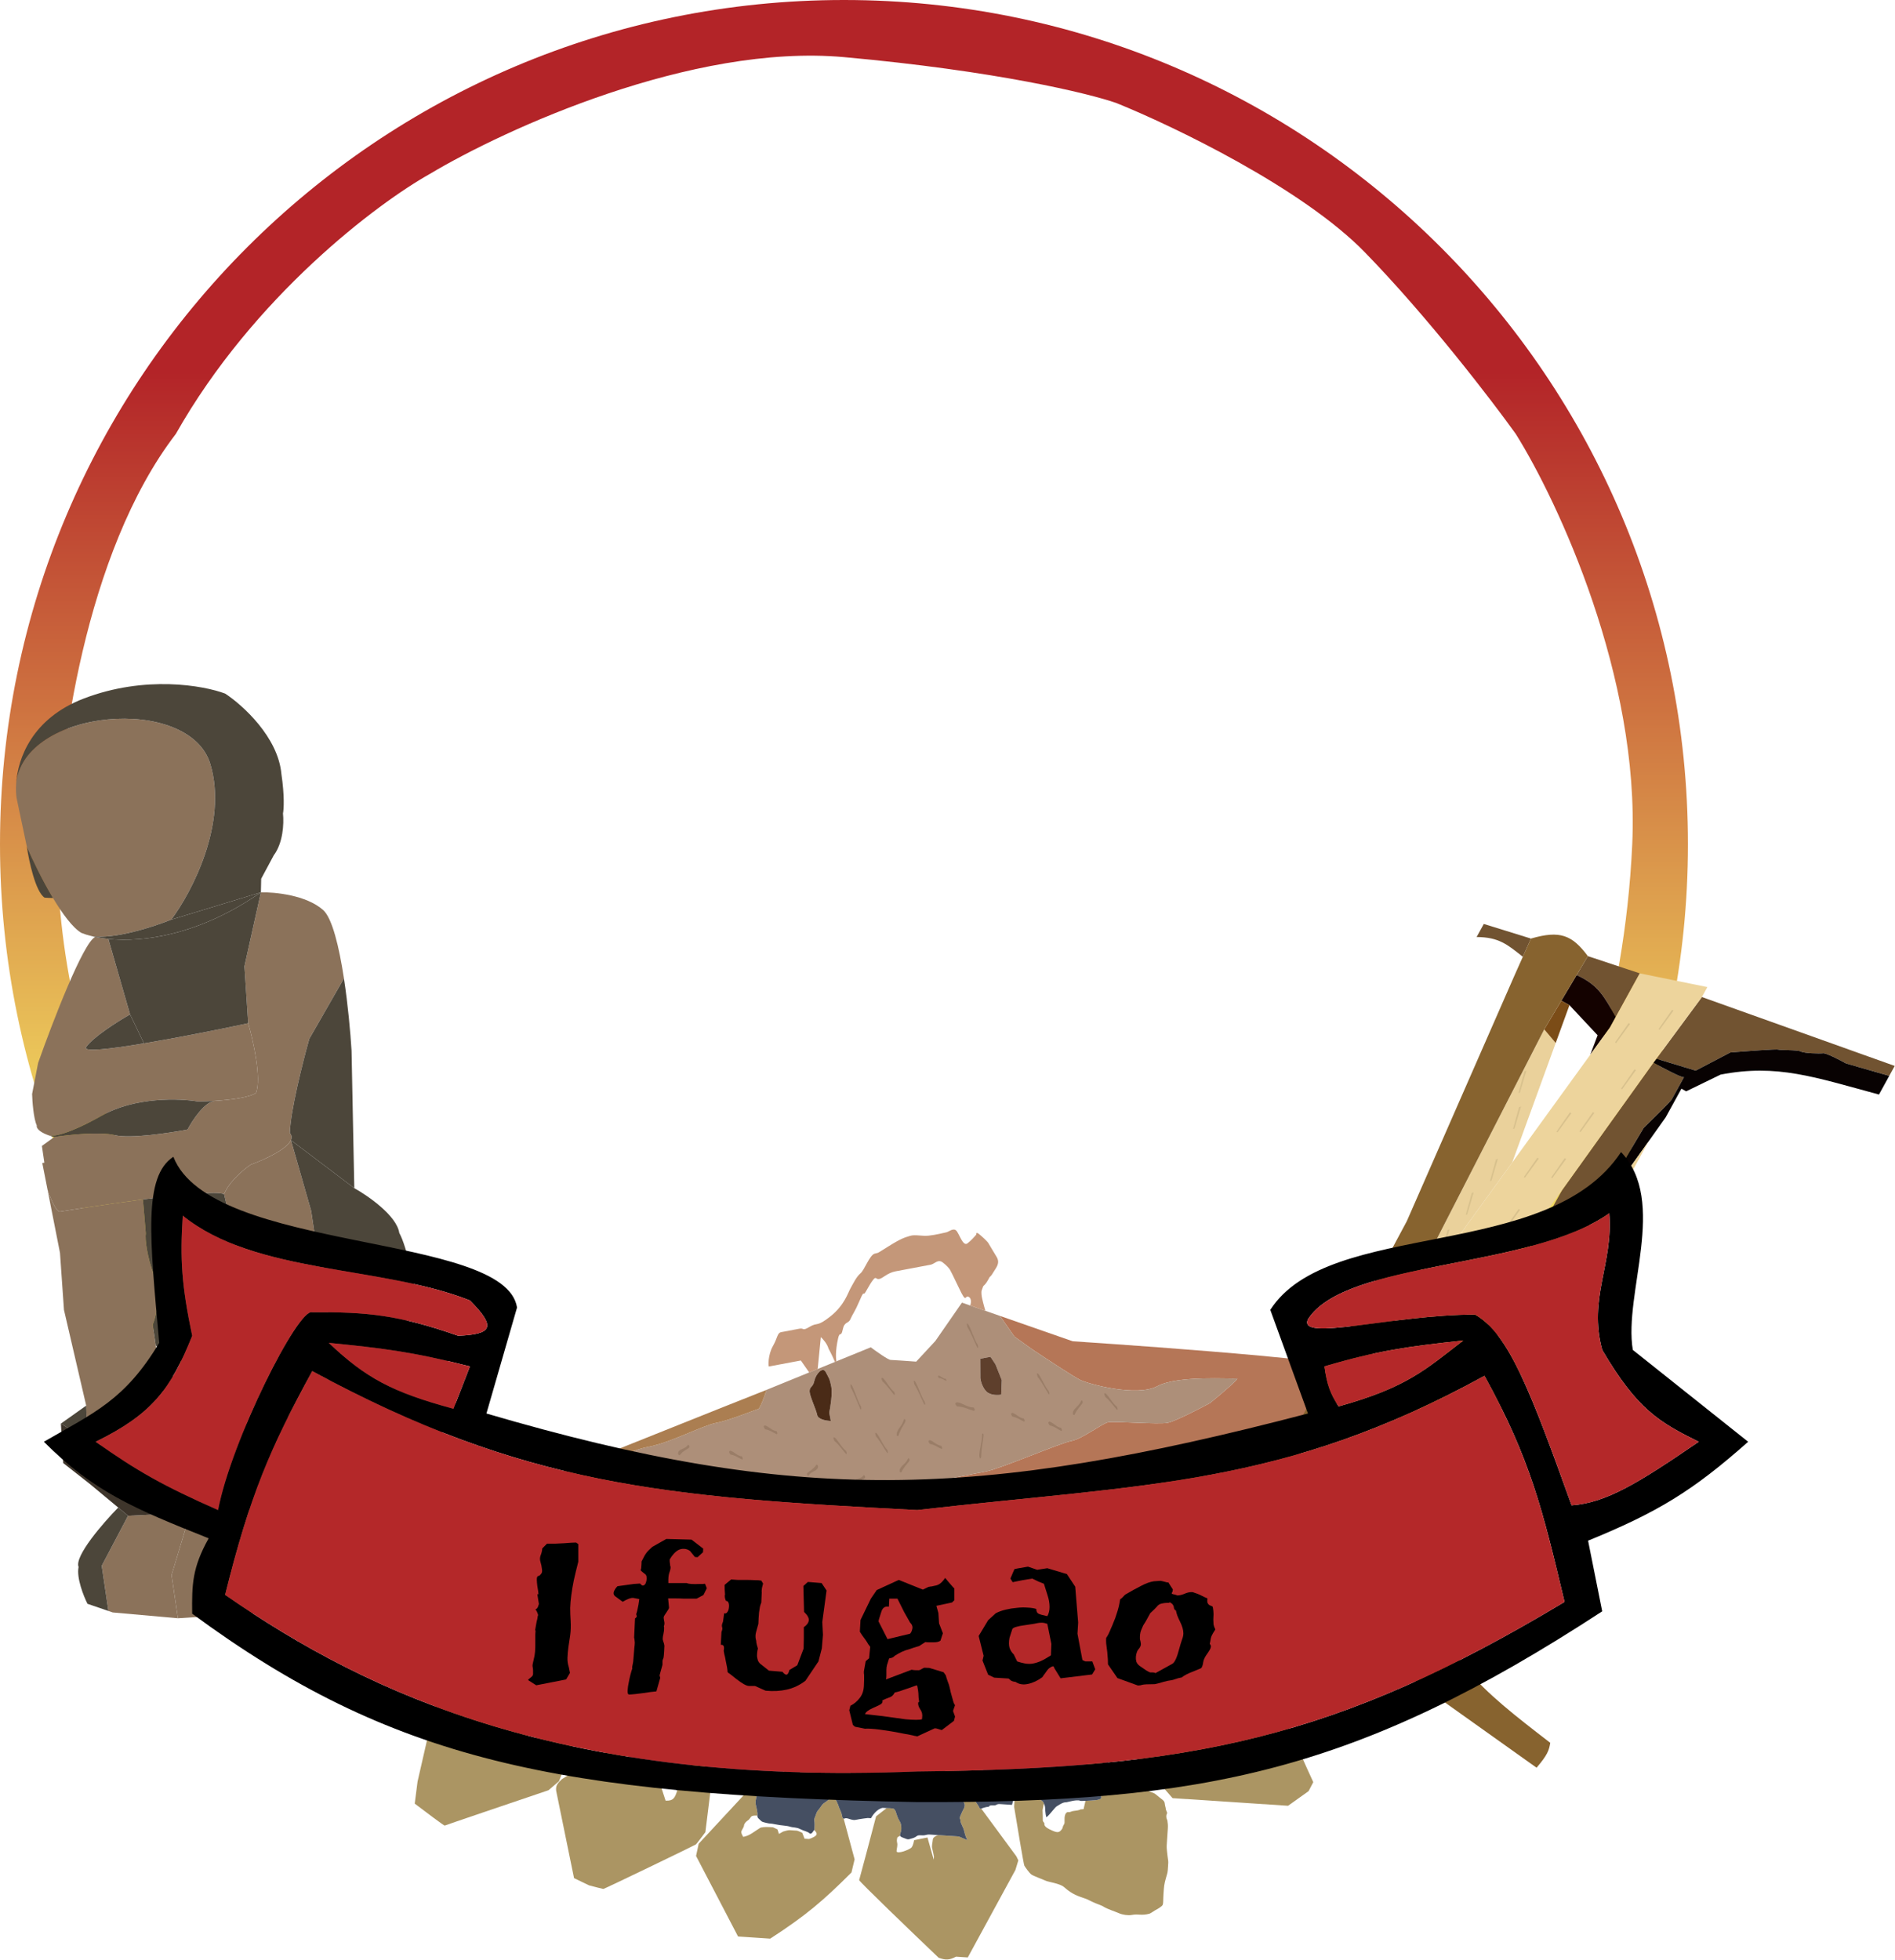 <svg width="3368" height="3482" viewBox="0 0 3368 3482" fill="none" xmlns="http://www.w3.org/2000/svg">
<defs>
<linearGradient id="paint0_linear_2271_17709" x1="1683.75" y1="0" x2="1683.75" y2="4893.98" gradientUnits="userSpaceOnUse">
<stop offset="0.135" stop-color="#B32428"/>
<stop offset="0.419" stop-color="#F2DB60"/>
</linearGradient>
</defs>
<path fill-rule="evenodd" clip-rule="evenodd" d="M1500 3000C2328.43 3000 3000 2328.43 3000 1500C3000 671.573 2328.43 0 1500 0C671.573 0 0 671.573 0 1500C0 2328.43 671.573 3000 1500 3000ZM312.5 771C149.7 983 104 1345.33 101.5 1500C101.5 1934.81 323.5 2284.5 434.5 2405C516.167 2510.33 765.8 2745.5 1111 2843.5C1456.2 2941.5 1768.83 2884.33 1882 2843.5C1920.5 2841.17 2056.6 2799.8 2293 2653C2529.4 2506.2 2699.5 2224.83 2755 2102.5C2798 2025.5 2887.4 1797.2 2901 1500C2914.6 1202.8 2768.67 890.167 2694 771C2651 711 2537.1 562.4 2425.5 448C2313.9 333.6 2084.67 223.667 1984 183C1935.33 166 1770.4 125.9 1500 101.5C1229.6 77.1 896.667 229.667 764 309C671.167 361 450.9 526.2 312.5 771Z" fill="url(#paint0_linear_2271_17709)"/>
<path d="M28.619 1393.74C28.102 1402.78 28.469 1410.89 29.407 1417.63L47.701 1504.4C57.568 1527.23 75.012 1563.57 94.15 1595.53C111.019 1623.71 129.205 1648.47 144.678 1657.59C149.98 1659.73 156.397 1661.77 163.831 1663.54C203.885 1668.84 271.053 1647.49 304.312 1634.03C340.596 1585.79 405.303 1463 373.862 1357.73C336.654 1233.16 40.509 1258.35 28.619 1393.74Z" fill="#8B725A"/>
<path d="M113.69 2327.38L153.197 2497.49L155.203 2558.66L170.861 2568.4L232.904 2559.24L249.561 2534.78L295.219 2514.79L285.431 2448.49L276.971 2391.19L271.451 2353.8C277.61 2339.03 286.759 2301.05 274.093 2267.25C261.427 2233.45 257.436 2201.62 259.13 2191.43L254.007 2131.19C182.809 2140.48 111.467 2152.07 106.757 2152.76C99.513 2153.83 88.831 2126.89 84.395 2113.28L106.603 2226L113.69 2327.38Z" fill="#8B725A"/>
<path d="M445.674 2069.28C433.62 2077.39 407.262 2099.24 398.253 2121.78L420.101 2214.06C412.223 2228.78 397.258 2263.58 400.427 2285.05C403.596 2306.51 413.527 2336.64 418.096 2349.02L442.132 2418.98L443.052 2425.22L450.968 2478.84L385.83 2536.66L485.098 2522L556.866 2511.41L586.313 2495.01L575.004 2365.02C581.67 2340.54 592.547 2289.34 582.733 2280.43C580.156 2262.97 569.562 2239.19 564.588 2229.48L553.096 2151.64L517.038 2025.78C509.604 2042.34 469.519 2060.68 445.674 2069.28Z" fill="#8B725A"/>
<path d="M574.191 1616.78C544.246 1590.35 488.044 1584.91 463.686 1585.49L434.434 1716.95L441.142 1818.09C450.019 1848.81 465.213 1916.61 454.978 1941.98C442.78 1950.1 409.832 1954.19 382.002 1956C363.594 1957.58 341.88 1990.62 333.324 2006.94C301.556 2013.03 231.264 2023.57 204.244 2016.96C177.224 2010.34 121.117 2016.38 96.441 2020.22L74.458 2036.12L78.855 2065.9L75.166 2066.44L84.395 2113.28C88.831 2126.89 99.513 2153.83 106.757 2152.76C111.467 2152.07 182.809 2140.48 254.007 2131.19C319.684 2122.63 385.238 2116.04 398.253 2121.78C407.262 2099.24 433.62 2077.39 445.674 2069.28C469.519 2060.68 509.604 2042.34 517.038 2025.78C519.003 2021.4 518.687 2017.15 515.185 2013.23C515.853 1975.05 538.5 1885.66 549.74 1845.74L611.298 1738.48C602.804 1682.81 590.531 1631.2 574.191 1616.78Z" fill="#8B725A"/>
<path d="M57.057 1943.79C57.451 1957.29 59.648 1987.33 65.284 1999.51C64.166 2007.28 76.096 2013.6 86.767 2017.36C86.945 2017.42 87.122 2017.49 87.299 2017.55C94.425 2019.68 121.926 2015.56 180.315 1982.53C240.278 1948.61 319.77 1951.5 352.021 1957.18C359.94 1957.09 370.537 1956.74 382.002 1956C409.832 1954.19 442.78 1950.1 454.978 1941.98C465.213 1916.61 450.019 1848.81 441.142 1818.09C390.976 1828.79 316.584 1843.73 255.898 1853.87C194.548 1864.12 147.206 1869.48 153.064 1860.62C164.717 1842.99 209.986 1814.46 231.164 1802.39L192.516 1668.28C184.083 1667.42 176.35 1666.22 169.384 1664.78C148.183 1673.44 92.797 1817.59 67.754 1888.58L57.057 1943.79Z" fill="#8B725A"/>
<path d="M200.431 2865L316.236 2875.32L304.918 2798.66L338.234 2687.77L227.663 2693.17L180.814 2782.04L192.671 2862.35L200.431 2865Z" fill="#8B725A"/>
<path d="M316.236 2875.32L543.672 2860.72L533.636 2764.89L516.727 2678.21L508.343 2679.45L338.234 2687.77L304.918 2798.66L316.236 2875.32Z" fill="#8B725A"/>
<path d="M543.672 2860.72L686.338 2833.64L704.66 2825.44L689.347 2721.72L644.501 2659.35L516.727 2678.21L533.636 2764.89L543.672 2860.72Z" fill="#8B725A"/>
<path d="M400.252 1232.42C361.899 1217.9 257.886 1199.33 148.661 1241.25C57.234 1276.33 31.274 1347.31 28.619 1393.74C40.509 1258.35 336.654 1233.16 373.862 1357.73C405.303 1463 340.596 1585.79 304.312 1634.03L463.686 1585.49L464.228 1561.31L486.512 1519.76C502.847 1497.96 504.893 1464.38 502.96 1445.33C504.418 1438.18 505.898 1414.16 500.152 1375.24C494.297 1309.59 431.112 1252.67 400.252 1232.42Z" fill="#4C463A"/>
<path d="M463.686 1585.49L304.312 1634.03C271.053 1647.49 203.885 1668.84 163.831 1663.54C165.623 1663.97 167.475 1664.38 169.384 1664.78C176.35 1666.22 184.083 1667.42 192.516 1668.28C254.318 1674.53 353.679 1661.94 463.686 1585.49Z" fill="#4C463A"/>
<path d="M231.164 1802.39C209.986 1814.46 164.717 1842.99 153.064 1860.62C147.206 1869.48 194.548 1864.12 255.898 1853.87L231.164 1802.39Z" fill="#4C463A"/>
<path d="M352.021 1957.18C319.77 1951.5 240.278 1948.61 180.315 1982.53C121.926 2015.56 94.425 2019.68 87.299 2017.55C90.643 2018.7 93.839 2019.61 96.441 2020.22C121.117 2016.38 177.224 2010.34 204.244 2016.96C231.264 2023.57 301.556 2013.03 333.324 2006.94C341.88 1990.62 363.594 1957.58 382.002 1956C370.537 1956.74 359.94 1957.09 352.021 1957.18Z" fill="#4C463A"/>
<path d="M747.117 2384.2L682.056 2393.81L578.834 2409.05L586.313 2495.01L556.866 2511.41L656.134 2496.75C677.831 2485.11 731.096 2455.8 770.571 2431.65C787.023 2424.73 792.846 2417.89 792.262 2411.58C791.125 2399.29 765.647 2389.03 747.117 2384.2Z" fill="#4C463A"/>
<path d="M385.83 2536.66L450.968 2478.84L443.052 2425.22L353.947 2438.37L285.431 2448.49L295.219 2514.79L249.561 2534.78L232.904 2559.24L385.83 2536.66Z" fill="#4C463A"/>
<path d="M153.197 2497.49L108.226 2529.44L155.203 2558.66L153.197 2497.49Z" fill="#4C463A"/>
<path d="M734.337 2622.59L644.501 2659.35L689.347 2721.72L704.66 2825.44L821.022 2773.38L861.552 2734.56L844.96 2652.35L756.037 2593.17L734.337 2622.59Z" fill="#4C463A"/>
<path d="M227.663 2693.17L210.113 2678.59C183.4 2705.83 131.915 2765.09 139.669 2784.19C135.678 2803.58 148.56 2835.91 155.5 2849.64L192.671 2862.35L180.814 2782.04L227.663 2693.17Z" fill="#4C463A"/>
<path d="M47.701 1504.4C51.518 1530.25 63.166 1584.55 79.231 1594.95C85.771 1595.5 91.115 1595.58 94.15 1595.53C75.012 1563.57 57.568 1527.23 47.701 1504.4Z" fill="#4C463A"/>
<path d="M441.142 1818.09L434.434 1716.95L463.686 1585.49C353.679 1661.94 254.318 1674.53 192.516 1668.28L231.164 1802.39L255.898 1853.87C316.584 1843.73 390.976 1828.79 441.142 1818.09Z" fill="#4C463A"/>
<path d="M624.824 1866.89C622.825 1834.02 618.372 1784.84 611.298 1738.48L549.74 1845.74C538.5 1885.66 515.853 1975.05 515.185 2013.23C518.687 2017.15 519.003 2021.4 517.038 2025.78L629.696 2111.11L624.824 1866.89Z" fill="#4C463A"/>
<path d="M420.101 2214.06L398.253 2121.78C385.238 2116.04 319.684 2122.63 254.007 2131.19L259.13 2191.43C257.436 2201.62 261.427 2233.45 274.093 2267.25C286.759 2301.05 277.61 2339.03 271.451 2353.8L276.971 2391.19C293.673 2401.7 322.403 2419.37 339.353 2428.43C342.901 2430.33 351.65 2437.37 353.947 2438.37L443.052 2425.22L442.132 2418.98L418.096 2349.02C413.527 2336.64 403.596 2306.51 400.427 2285.05C397.258 2263.58 412.223 2228.78 420.101 2214.06Z" fill="#4C463A"/>
<path d="M709.624 2190.59C705.131 2160.17 654.467 2124.93 629.696 2111.11L517.038 2025.78L553.096 2151.64L564.588 2229.48C569.562 2239.19 580.156 2262.97 582.733 2280.43C592.547 2289.34 581.67 2340.54 575.004 2365.02L578.834 2409.05L682.056 2393.81L742.975 2323.65C738.1 2290.63 724.604 2217.79 709.624 2190.59Z" fill="#4C463A"/>
<path d="M485.098 2522L385.83 2536.66L232.904 2559.24L170.861 2568.4L155.203 2558.66L108.226 2529.44L112.419 2599.62L159.31 2636.38L210.113 2678.59L227.663 2693.17L338.234 2687.77L508.343 2679.45L485.098 2522Z" fill="#3E352B"/>
<path d="M656.134 2496.75L556.866 2511.41L485.098 2522L508.343 2679.45L516.727 2678.21L644.501 2659.35L666.668 2568.1L656.134 2496.75Z" fill="#3E352B"/>
<path d="M770.571 2431.65C731.096 2455.8 677.831 2485.11 656.134 2496.75L666.668 2568.1L644.501 2659.35L734.337 2622.59L756.037 2593.17L811.518 2502.43C807.442 2471.8 797.883 2410.75 792.262 2411.58C792.846 2417.89 787.023 2424.73 770.571 2431.65Z" fill="#3E352B"/>
<path d="M2420.6 2609.42L907.63 2867.86C907.63 2867.86 906.359 2892.51 913.977 2901.53C921.596 2910.55 2411.5 2644.84 2419.54 2635.19C2427.59 2625.54 2420.6 2609.42 2420.6 2609.42Z" fill="#BC896E"/>
<path d="M907.63 2867.86L2420.6 2609.42C2420.6 2609.42 2437.91 2578.26 2441.24 2567.17C2444.58 2556.08 2423.52 2449.63 2405.91 2432.03C2388.29 2414.43 1906.55 2383.18 1906.55 2383.18L1777.23 2338.08L1802.9 2374.82L1833.69 2396.92C1857.2 2412.63 1907.26 2445.58 1919.45 2451.65C1934.69 2459.24 2020.46 2482.6 2057.18 2462.89C2093.9 2443.18 2189.5 2450.73 2198.08 2449.12C2204.93 2447.83 2169.29 2477.79 2150.61 2492.93C2130.77 2503.65 2087.85 2525.69 2074.9 2528.13C2058.71 2531.18 1980.61 2524.98 1969.66 2527.04C1958.71 2529.1 1923.94 2556.58 1903.94 2560.35C1883.94 2564.12 1778.12 2609.64 1752.41 2614.48C1726.69 2619.33 1543.78 2656.13 1528.59 2656.67C1516.45 2657.1 1384.24 2652.1 1319.65 2649.55L868.65 2710.15L907.63 2867.86Z" fill="#B57657"/>
<path fill-rule="evenodd" clip-rule="evenodd" d="M1709.67 2314.52L1662.37 2382.71L1628.34 2419.35C1615.01 2418.37 1587.26 2416.4 1582.9 2416.29C1578.54 2416.18 1557.55 2401.31 1547.61 2393.88L1486.71 2418.74L1483.96 2419.86L1453.28 2432.39L1438.17 2438.55L1362.45 2469.46C1358.85 2480.6 1350.82 2503.04 1347.39 2503.69C1343.1 2504.49 1295.96 2523.84 1272.62 2528.24C1249.29 2532.64 1191.46 2563.3 1153.36 2570.48C1115.27 2577.66 1094.68 2596.65 1085.64 2598.35C1076.59 2600.06 1099.87 2629.38 1107.96 2627.85L1213.68 2607.93C1229.39 2604.96 1260.03 2613.14 1270.71 2612.29C1281.4 2611.43 1317.96 2640.58 1319.65 2649.55C1384.24 2652.1 1516.45 2657.1 1528.59 2656.67C1543.78 2656.13 1726.69 2619.33 1752.41 2614.48C1778.12 2609.64 1883.94 2564.12 1903.94 2560.35C1923.94 2556.58 1958.71 2529.1 1969.66 2527.04C1980.61 2524.98 2058.71 2531.18 2074.9 2528.13C2087.85 2525.69 2130.77 2503.65 2150.61 2492.93C2169.29 2477.79 2204.93 2447.83 2198.08 2449.12C2189.5 2450.73 2093.9 2443.18 2057.18 2462.89C2020.46 2482.6 1934.69 2459.24 1919.45 2451.65C1907.26 2445.58 1857.2 2412.63 1833.69 2396.92L1802.9 2374.82L1777.23 2338.08L1751.37 2329.06L1724.45 2319.67L1709.67 2314.52ZM1742.42 2448.99L1742.26 2414.15L1760.36 2410.74L1769.3 2424.16L1780.51 2452.27L1779.45 2478.04C1773.74 2479.12 1760.5 2479.52 1753.26 2472.52C1746.02 2465.51 1743.02 2453.91 1742.42 2448.99ZM1452.41 2514.11C1453.94 2522.19 1469.17 2524.51 1476.59 2524.66L1473.84 2510.07C1475.98 2499.6 1479.7 2475.73 1477.5 2464.05C1474.75 2449.46 1473.11 2448.61 1467.66 2438.01C1462.21 2427.41 1450.04 2441.33 1447.39 2453.45C1444.74 2465.58 1439.35 2463.11 1438.92 2471.32C1438.5 2479.54 1450.51 2504.01 1452.41 2514.11Z" fill="#AD8F79"/>
<path d="M859.866 2674.61C856.373 2682.25 868.65 2710.15 868.65 2710.15L1319.65 2649.55C1317.96 2640.58 1281.4 2611.43 1270.71 2612.29C1260.03 2613.14 1229.39 2604.96 1213.68 2607.93L1107.96 2627.85C1099.87 2629.38 1076.59 2600.06 1085.64 2598.35C1094.68 2596.65 1115.27 2577.66 1153.36 2570.48C1191.46 2563.3 1249.29 2532.64 1272.62 2528.24C1295.96 2523.84 1343.1 2504.49 1347.39 2503.69C1350.82 2503.04 1358.85 2480.6 1362.45 2469.46C1362.45 2469.46 863.358 2666.98 859.866 2674.61Z" fill="#AB7E51"/>
<path d="M1476.59 2524.66C1469.17 2524.51 1453.94 2522.19 1452.41 2514.11C1450.51 2504.01 1438.5 2479.54 1438.92 2471.32C1439.35 2463.11 1444.74 2465.58 1447.39 2453.45C1450.04 2441.33 1462.21 2427.41 1467.66 2438.01C1473.11 2448.61 1474.75 2449.46 1477.5 2464.05C1479.7 2475.73 1475.98 2499.6 1473.84 2510.07L1476.59 2524.66Z" fill="#4A2B17"/>
<path d="M1742.26 2414.15L1742.42 2448.99C1743.02 2453.91 1746.02 2465.51 1753.26 2472.52C1760.5 2479.52 1773.74 2479.12 1779.45 2478.04L1780.51 2452.27L1769.3 2424.16L1760.36 2410.74L1742.26 2414.15Z" fill="#5E3F2C"/>
<path d="M1423.32 2417.31L1438.17 2438.55L1453.28 2432.39L1458.88 2375.74C1462.44 2378.94 1470.18 2387.55 1472.63 2396.39C1477.37 2404.8 1482.16 2415.54 1483.96 2419.86L1486.71 2418.74C1485.58 2414.49 1484.55 2400.49 1489.46 2378.43C1492.65 2363.93 1494.7 2377.44 1497.78 2362.4C1500.87 2347.35 1507.77 2352.57 1511.53 2343.73C1515.28 2334.89 1519.41 2330.62 1526.92 2312.93C1534.44 2295.24 1534.12 2298.79 1536.03 2298.43C1537.93 2298.07 1544.92 2282.81 1551.27 2274.64C1557.61 2266.46 1556.03 2273.74 1562.69 2272.48C1569.36 2271.22 1576.93 2261.66 1591.69 2258.88L1624.55 2252.69L1654.07 2247.12C1661.21 2245.78 1666.88 2236.57 1675.5 2243.08C1682.4 2248.29 1686.87 2253.72 1688.25 2255.79C1689.47 2257.89 1694.52 2267.63 1705.02 2289.82C1718.14 2317.57 1714.49 2300.82 1721.53 2304.15C1727.16 2306.81 1725.82 2315.61 1724.45 2319.67L1751.37 2329.06C1749.22 2322 1744.81 2306.27 1744.41 2299.83C1743.92 2291.79 1744.76 2293.96 1746.55 2287.81C1748.35 2281.66 1749.41 2287.27 1758.83 2269.22C1762.69 2266.17 1763.22 2263.74 1769.36 2254.45C1775.5 2245.16 1774.92 2239.46 1771.27 2233.17C1767.62 2226.88 1758.46 2212.34 1756.88 2209.15C1755.29 2205.96 1745.77 2197.29 1739.95 2192.58C1735.29 2188.81 1734.83 2191.61 1735.19 2193.48C1732.66 2196.66 1725.98 2204.28 1719.42 2209.23C1711.22 2215.43 1704.66 2191.09 1699.31 2186.29C1693.97 2181.49 1685.98 2188.8 1682.17 2189.52C1678.36 2190.24 1662.86 2194.32 1650.26 2195.53C1637.67 2196.75 1626.61 2193.02 1617.3 2195.94C1607.99 2198.85 1602.28 2199.93 1578.46 2214.88C1554.65 2229.83 1563.07 2224.76 1554.23 2227.58C1545.4 2230.41 1536.5 2256.5 1529.26 2262.51C1522.01 2268.53 1516.03 2281.28 1511.58 2289.09C1507.14 2296.9 1500.94 2318.99 1476.08 2338.79C1451.21 2358.59 1453.32 2348.89 1439.14 2357.37C1424.96 2365.86 1429.62 2359.17 1421.05 2360.78L1388.67 2366.89C1381.05 2368.32 1382.53 2376.18 1373.64 2391.8C1364.75 2407.43 1365.22 2428.26 1366.65 2427.99L1385.22 2424.49L1423.32 2417.31Z" fill="#C49779"/>
<path d="M1700.98 2491.52C1710.68 2492.54 1718.82 2500.85 1730.49 2500.72C1733.13 2504.65 1732.83 2505.75 1730.9 2506.8C1720.9 2504.15 1713.43 2499.4 1700.91 2498.91C1696.45 2494.05 1697.39 2492.84 1700.98 2491.52Z" fill="#9A7D67"/>
<path d="M1668.3 2444.21C1672.48 2445 1676.17 2449.78 1681.17 2449.99C1682.4 2452.22 1682.3 2452.81 1681.5 2453.35C1677.14 2451.65 1673.83 2448.85 1668.45 2448.28C1666.42 2445.5 1666.79 2444.86 1668.3 2444.21Z" fill="#9A7D67"/>
<path d="M1721.21 2353.55C1727.28 2364.5 1730.45 2377.81 1738.11 2390.25C1738.82 2395.25 1738.34 2395.53 1736.81 2394.04C1730.96 2381.87 1727.31 2371.24 1719.25 2357.55C1717.59 2350.08 1718.52 2350.43 1721.21 2353.55Z" fill="#9A7D67"/>
<path d="M1740.58 2585.4C1741.33 2572 1745.18 2564.65 1745.5 2547.81C1747.28 2546.07 1747.74 2547.08 1748.13 2550.4C1746.67 2563.39 1744.38 2571.64 1743.76 2589.38C1741.52 2593.25 1741.03 2591.26 1740.58 2585.4Z" fill="#9A7D67"/>
<path d="M1799 2510.24C1805.68 2511.67 1811.66 2519.84 1819.64 2520.29C1821.64 2524.1 1821.49 2525.11 1820.22 2526C1813.25 2523.03 1807.91 2518.22 1799.32 2517.15C1796.03 2512.38 1796.61 2511.3 1799 2510.24Z" fill="#9A7D67"/>
<path d="M1845.62 2441.32C1852.19 2450.18 1856.33 2462.76 1864.49 2472.49C1865.61 2477.43 1865.2 2477.93 1863.66 2477.03C1857.17 2466.79 1852.84 2457.23 1844.2 2446.36C1841.98 2439.25 1842.87 2439.22 1845.62 2441.32Z" fill="#9A7D67"/>
<path d="M1865.27 2525.79C1872 2527.61 1877.92 2536.06 1885.96 2537C1887.93 2540.89 1887.77 2541.88 1886.48 2542.68C1879.48 2539.32 1874.15 2534.24 1865.5 2532.66C1862.24 2527.73 1862.85 2526.7 1865.27 2525.79Z" fill="#9A7D67"/>
<path d="M1965.09 2475.87C1971.95 2482.07 1976.97 2493.34 1985.35 2499.7C1986.86 2504.36 1986.54 2505.08 1985.05 2504.87C1978.14 2497.17 1973.25 2489.18 1964.32 2481.84C1961.6 2475.41 1962.39 2474.96 1965.09 2475.87Z" fill="#9A7D67"/>
<path d="M1907.37 2507.69C1911.53 2499.5 1917.38 2499.05 1921.96 2488.02C1924.24 2488.94 1924.47 2490.17 1924.04 2492.88C1919.24 2499.95 1914.79 2502.85 1909.68 2514.14C1906.37 2514.12 1906.37 2512.2 1907.37 2507.69Z" fill="#9A7D67"/>
<path d="M1297.92 2577.58C1304.6 2579.01 1310.58 2587.18 1318.55 2587.64C1320.56 2591.44 1320.4 2592.45 1319.14 2593.34C1312.17 2590.37 1306.82 2585.57 1298.24 2584.49C1294.94 2579.73 1295.53 2578.65 1297.92 2577.58Z" fill="#9A7D67"/>
<path d="M1359.43 2532.64C1366.11 2534.08 1372.09 2542.25 1380.06 2542.7C1382.06 2546.51 1381.91 2547.52 1380.64 2548.41C1373.68 2545.44 1368.33 2540.63 1359.75 2539.56C1356.45 2534.79 1357.04 2533.71 1359.43 2532.64Z" fill="#9A7D67"/>
<path d="M1453.06 2609.17C1448.13 2615.45 1442.01 2613.89 1436.45 2622.68C1434.14 2621.05 1433.99 2619.82 1434.64 2617.43C1440.14 2612.42 1444.98 2611.21 1451.12 2602.35C1454.56 2603.49 1454.42 2605.29 1453.06 2609.17Z" fill="#9A7D67"/>
<path d="M1483.73 2554.19C1490.58 2560.48 1495.57 2571.8 1503.95 2578.28C1505.45 2582.96 1505.12 2583.67 1503.63 2583.43C1496.73 2575.65 1491.86 2567.59 1482.93 2560.13C1480.22 2553.68 1481.02 2553.24 1483.73 2554.19Z" fill="#9A7D67"/>
<path d="M1206.11 2578.89C1211.19 2573.08 1217.35 2575.09 1223.13 2566.84C1225.44 2568.63 1225.57 2569.85 1224.88 2572.17C1219.23 2576.69 1214.31 2577.51 1207.95 2585.78C1204.5 2584.39 1204.66 2582.62 1206.11 2578.89Z" fill="#9A7D67"/>
<path d="M1514.27 2461.88C1520.17 2473.35 1523.06 2486.77 1530.53 2499.88C1531.12 2504.87 1530.63 2505.09 1529.11 2503.45C1523.47 2490.81 1520.02 2479.95 1512.18 2465.57C1510.69 2458.05 1511.62 2458.5 1514.27 2461.88Z" fill="#9A7D67"/>
<path d="M1518.1 2631.4C1523.33 2626.04 1529.53 2628.48 1535.5 2620.77C1537.81 2622.71 1537.92 2623.93 1537.18 2626.16C1531.4 2630.21 1526.41 2630.65 1519.86 2638.34C1516.38 2636.71 1516.58 2634.98 1518.1 2631.4Z" fill="#9A7D67"/>
<path d="M1594.1 2545.21C1597.63 2535.69 1603.19 2533.74 1606.96 2521.19C1609.19 2521.56 1609.48 2522.77 1609.21 2525.68C1605.02 2534.2 1600.92 2538.32 1596.66 2551.28C1593.5 2552.1 1593.39 2550.11 1594.1 2545.21Z" fill="#9A7D67"/>
<path d="M1558.16 2546.77C1564.8 2555.19 1569.11 2567.58 1577.34 2576.74C1578.53 2581.64 1578.13 2582.19 1576.59 2581.41C1570.01 2571.58 1565.57 2562.27 1556.85 2551.99C1554.54 2544.98 1555.41 2544.87 1558.16 2546.77Z" fill="#9A7D67"/>
<path d="M1569.23 2448.59C1576.07 2455.07 1581.01 2466.48 1589.39 2473.19C1590.86 2477.88 1590.53 2478.59 1589.03 2478.3C1582.15 2470.34 1577.3 2462.18 1568.39 2454.48C1565.71 2447.97 1566.51 2447.56 1569.23 2448.59Z" fill="#9A7D67"/>
<path d="M1599.55 2609.84C1603.78 2601.81 1609.66 2601.54 1614.33 2590.7C1616.62 2591.68 1616.84 2592.91 1616.39 2595.6C1611.53 2602.49 1607.03 2605.24 1601.83 2616.33C1598.51 2616.21 1598.52 2614.3 1599.55 2609.84Z" fill="#9A7D67"/>
<path d="M1626.82 2455.14C1632.94 2465.96 1636.18 2479.23 1643.89 2491.49C1644.63 2496.49 1644.16 2496.79 1642.62 2495.34C1636.72 2483.29 1633.01 2472.73 1624.9 2459.23C1623.2 2451.78 1624.12 2452.1 1626.82 2455.14Z" fill="#9A7D67"/>
<path d="M1652.33 2558.8C1659.02 2560.23 1664.99 2568.41 1672.97 2568.86C1674.97 2572.67 1674.82 2573.67 1673.55 2574.56C1666.58 2571.59 1661.24 2566.79 1652.65 2565.72C1649.36 2560.95 1649.95 2559.87 1652.33 2558.8Z" fill="#9A7D67"/>
<path d="M1276.34 2716.85C1276.69 2718.71 1276.33 2720.33 1275.54 2720.48C1274.76 2720.63 1273.83 2719.24 1273.48 2717.38C1273.13 2715.52 1273.49 2713.9 1274.28 2713.75C1275.06 2713.6 1275.99 2714.99 1276.34 2716.85Z" fill="#9F6C52"/>
<path d="M1305.23 2697.45C1305.58 2699.31 1305.22 2700.94 1304.43 2701.09C1303.65 2701.24 1302.72 2699.85 1302.37 2697.99C1302.02 2696.13 1302.38 2694.5 1303.17 2694.35C1303.95 2694.21 1304.88 2695.59 1305.23 2697.45Z" fill="#9F6C52"/>
<path d="M1220.57 2708.76C1220.92 2710.62 1220.57 2712.25 1219.78 2712.4C1218.99 2712.54 1218.06 2711.16 1217.71 2709.3C1217.36 2707.44 1217.72 2705.81 1218.51 2705.66C1219.3 2705.51 1220.22 2706.9 1220.57 2708.76Z" fill="#9F6C52"/>
<path d="M1237.18 2770.72C1237.53 2772.58 1237.18 2774.21 1236.39 2774.35C1235.6 2774.5 1234.67 2773.12 1234.32 2771.26C1233.97 2769.4 1234.33 2767.77 1235.12 2767.62C1235.91 2767.47 1236.83 2768.86 1237.18 2770.72Z" fill="#9F6C52"/>
<path d="M2133.94 2977.2L2088.42 2968.67L2107.69 3019.67L2154.35 3010.91L2172.48 3030.27L2135.79 3034.95L2103.33 3085.7L2118.86 3095.41L2094.79 3104.87L2067.91 3083.36L2010.67 3068.53L2008.08 3107.83L2083.99 3194.94L2289.27 3208.49L2325.76 3182.48L2334.09 3166.46C2321.83 3139.86 2297.37 3085.88 2297.58 3082.73C2297.78 3079.59 2271.28 3040.21 2258 3020.92L2246.41 3000.42L2133.94 2977.2Z" fill="#AB9563"/>
<path d="M1808.4 3180.69C1801.81 3182.62 1806.48 3185.3 1803.65 3191.43L1802.41 3210.29C1807.98 3244.34 1819.4 3312.93 1820.57 3314.9C1822.02 3317.37 1829.4 3328.12 1833.26 3330.74C1837.13 3333.36 1855.29 3340.09 1859.21 3341.93C1863.13 3343.76 1883.95 3346.72 1890.84 3352.7C1897.72 3358.68 1906.16 3365.55 1920.39 3370.44C1934.62 3375.32 1931.45 3374.32 1940.86 3378.89C1950.26 3383.46 1956.65 3384.67 1962.07 3388.19C1967.5 3391.7 1982.53 3396.64 1988.82 3399.43C1995.11 3402.21 2004.72 3403.63 2011.26 3402.49C2017.8 3401.34 2021.83 3401.61 2028.27 3402.03C2034.71 3402.46 2042.11 3400.58 2043.77 3399.9C2045.1 3399.35 2050.51 3395.87 2053.04 3394.19C2057.22 3392.1 2065.8 3387.14 2066.65 3384.04C2067.72 3380.16 2067.17 3376.18 2067.95 3364.39C2068.73 3352.6 2069.04 3347.89 2072.18 3337.04C2075.32 3326.2 2075.22 3327.77 2075.99 3315.98C2076.77 3304.19 2076.41 3309.69 2074.88 3296.17C2073.35 3282.65 2073.35 3282.65 2073.86 3274.79L2074.9 3259.07L2075.58 3248.85C2075.99 3242.56 2075.4 3239.37 2074.85 3235.38C2074.3 3231.4 2073.34 3233.71 2072.9 3228.15C2072.46 3222.6 2075.68 3222.81 2073.52 3218.72C2071.37 3214.63 2072.28 3213.11 2070.93 3209.07C2069.58 3205.04 2071.39 3202 2066.02 3197.7C2060.64 3193.4 2061.4 3194.24 2055.27 3189.09C2049.14 3183.95 2048.98 3186.31 2036.46 3179.96C2023.95 3173.61 2018.62 3168.52 2007.61 3163.84C1996.6 3159.17 1982.68 3149.57 1974.89 3145.11C1968.66 3141.54 1965.23 3136.37 1964.29 3134.23C1962.47 3134.11 1960.13 3133.44 1957.15 3132.09C1946.95 3127.47 1954.89 3129.58 1951.06 3126.36C1947.23 3123.14 1943.99 3123.33 1936.79 3122.07C1929.6 3120.8 1925.91 3127.66 1929.52 3134.22C1933.13 3140.77 1936.95 3144.18 1939 3149.84L1939 3149.84C1941.05 3155.5 1941.05 3155.5 1944.66 3162.06C1948.27 3168.61 1950.53 3171.13 1954.24 3176.11C1957.96 3181.09 1953.78 3183.18 1956.53 3190.47C1959.29 3197.76 1952.9 3196.54 1952.84 3197.33C1952.79 3198.12 1943.83 3199.1 1929.24 3199.72L1925.84 3214.49L1920.15 3214.91C1919.85 3215.41 1917.45 3216.62 1910.28 3217.41C1901.32 3218.4 1904.44 3220.18 1897.19 3219.71C1889.69 3223.16 1892.83 3236.79 1891.82 3239.88C1890.81 3242.97 1890.11 3241.34 1887.98 3249.1C1882.58 3257.42 1878.6 3256.37 1868.4 3251.75C1858.19 3247.13 1855.98 3243.82 1856.19 3240.68C1856.4 3237.54 1853.18 3237.32 1853.39 3234.18C1853.55 3231.67 1853.18 3221.01 1852.97 3216L1855.36 3204.31C1852.55 3197.81 1850.74 3200.85 1846.32 3194.24C1841.91 3187.64 1843.46 3188.53 1839.05 3181.92C1834.63 3175.31 1828.79 3178.09 1819.93 3177.5C1811.08 3176.92 1815 3178.76 1808.4 3180.69Z" fill="#AB9563"/>
<path d="M1593.69 3224.14C1588.99 3209.62 1593.05 3221.73 1590.94 3216.85C1589.17 3212.74 1587.1 3213.1 1575.86 3212.61L1557.1 3227.25C1547.38 3264.23 1527.75 3338.67 1526.99 3340.51C1526.22 3342.36 1620.85 3433.28 1668.27 3478.52C1680.31 3482.82 1687.07 3483.02 1699.11 3476.61L1720.05 3477.99L1804.7 3322.54L1809.87 3305.51L1806.31 3298.17L1743.98 3213.54C1740.65 3214.9 1741.67 3211.81 1737.2 3205.98C1732.73 3200.16 1737.4 3202.84 1728.16 3195.91C1718.92 3188.99 1712.97 3193.33 1712.45 3201.19C1715.36 3206.12 1714.45 3207.64 1714.29 3210C1714.14 3212.36 1711.52 3215.34 1707.67 3224.56C1703.83 3233.78 1706.61 3228.44 1707 3234.78C1707.39 3241.12 1711.96 3245.37 1713.8 3254.17C1715.28 3261.22 1718.05 3267.35 1719.26 3269.53C1717.68 3268.9 1713.75 3267.27 1710.61 3265.8C1706.69 3263.97 1704.32 3263.02 1701.91 3262.86L1676.95 3261.21L1667.29 3260.57C1664.27 3261.43 1658.16 3264.23 1657.87 3268.64C1657.5 3274.14 1655.53 3279.53 1656.83 3284.36C1657.87 3288.21 1659.32 3295.57 1659.92 3298.77L1659.56 3304.27L1648.41 3264.85L1624.65 3269.6C1624.19 3272.46 1622.74 3278.95 1620.6 3281.96C1618.46 3284.98 1609.67 3288.35 1605.54 3289.65C1601.41 3290.96 1593.21 3292.63 1593.46 3288.85C1593.77 3284.14 1595.75 3278.74 1594.45 3273.92C1593.41 3270.06 1594.43 3266.03 1595.07 3264.49L1599.72 3261.64C1598.69 3258.81 1602.48 3255.03 1601.9 3246.78C1601.07 3234.89 1598.4 3238.66 1593.69 3224.14Z" fill="#AB9563"/>
<path d="M1127.08 3090.7C1127.16 3089.45 1119.06 3089.65 1115 3089.91C1111.7 3090.95 1036.1 3137.85 998.715 3161.17L998.206 3161.66C991.363 3168.25 987.374 3172.09 988.458 3181.81L1020.25 3337.05L1046.9 3349.86C1054.84 3351.97 1071.06 3356.2 1072.35 3356.28C1073.96 3356.39 1235.14 3278.61 1236.86 3277.15C1238.23 3275.98 1248.63 3262.14 1253.66 3255.37L1264.04 3171.58C1260.92 3169.8 1262.64 3168.33 1262.95 3163.62L1263.83 3150.26C1264.25 3143.97 1256.95 3144.28 1252.48 3138.46C1248.02 3132.63 1246.46 3131.74 1243.29 3130.74C1240.12 3129.74 1235.99 3131.05 1229.14 3136.91C1222.28 3142.78 1220.36 3147.39 1217.53 3153.51C1214.7 3159.64 1210.52 3161.73 1207.09 3164.67C1204.35 3167.01 1203.58 3177.06 1203.53 3181.8C1199.61 3194.08 1196.8 3200.16 1182.97 3199.39L1175.56 3176.79L1146.5 3163.82L1138.79 3170.42L1134.77 3170.15L1133.73 3161.4L1109.78 3156.66C1104.05 3157.86 1092.08 3160.23 1090.15 3160.1C1087.74 3159.94 1078.78 3160.93 1077.27 3159.25C1075.76 3157.57 1075.69 3146.52 1078.26 3144.32C1080.83 3142.12 1086.02 3136.94 1091.97 3132.59C1097.92 3128.25 1103.91 3123.12 1108.85 3121.87C1112.79 3120.86 1117.71 3118.24 1119.68 3117.06C1120.25 3108.41 1122.06 3105.37 1126.45 3100.14C1130.84 3094.9 1126.97 3092.28 1127.08 3090.7Z" fill="#AB9563"/>
<path d="M893.637 3013.72L902.93 2970.91C899.71 2970.7 815.599 3007.77 773.946 3026.34L742.115 3165.54L737.105 3204.68C754.557 3217.94 789.632 3244.3 790.318 3243.72C791.003 3243.13 913.573 3201.6 974.773 3180.9L993.625 3164.78L1036.67 3051.58C1034.52 3047.49 1030.11 3040.88 1027.9 3037.58C1025.69 3034.28 1027.13 3032 1022.08 3027.72C1017.03 3023.44 1017.61 3021.9 1011.98 3021.53L1003.12 3020.95C1001.51 3020.84 994.707 3025.92 991.229 3029.63C987.751 3033.35 982.998 3044.09 980.323 3047.86C978.183 3050.88 973.528 3065.04 971.467 3071.75C962.577 3083.34 958.039 3090.39 939.526 3090.16L936.566 3061.55L909.064 3049.47L891.924 3039.65L856.191 3042.03L846.53 3041.39L846.604 3041.14C851.324 3025.09 853.994 3016.01 893.637 3013.72Z" fill="#AB9563"/>
<path d="M1343.92 3186.33C1341.82 3181.46 1340.11 3182.92 1336.08 3182.66L1328.83 3182.18C1326.74 3184.57 1269.93 3245.65 1241.79 3275.9L1237.12 3297.69L1311.76 3440.77L1368.92 3444.54C1432.16 3403.63 1462.94 3377.29 1513.33 3326.98L1518.91 3303.67L1499.43 3231.33C1496.21 3231.12 1497.43 3224.89 1493.87 3217.55C1490.31 3210.21 1491.17 3209.47 1486.91 3200.51C1482.65 3191.54 1480.99 3192.22 1479.38 3192.12C1477.77 3192.01 1473.33 3198.03 1466.58 3202.32C1459.82 3206.62 1460.47 3209.03 1455.23 3215C1449.98 3220.96 1451.54 3221.86 1448.71 3227.98C1445.88 3234.11 1448.19 3235.84 1447.78 3242.13C1447.36 3248.42 1447.96 3251.62 1447.15 3251.56C1453.5 3258.08 1454.47 3261.67 1438.01 3267.54L1429.96 3267.01L1425.81 3256.47C1423.19 3255.25 1417.64 3252.77 1416.35 3252.69L1403.47 3251.84C1400.9 3251.67 1394.75 3253.37 1391.99 3254.24L1384.44 3258.48L1381.74 3250.4L1373.89 3246.73L1368.26 3246.36C1358.6 3245.72 1352.86 3246.92 1351.2 3247.6C1350.07 3248.31 1346.97 3250.32 1343.59 3252.62C1339.36 3255.5 1335.12 3258.38 1330.94 3260.47C1327.6 3262.14 1322.94 3263.36 1321.02 3263.76C1319.55 3261.56 1316.81 3256.54 1317.62 3254.06C1318.63 3250.97 1322.16 3246.47 1322.37 3243.33C1322.58 3240.18 1326.06 3236.46 1329.43 3234.32C1332.81 3232.17 1333.87 3228.3 1336.39 3226.88C1338.41 3225.75 1343.74 3225.79 1346.16 3225.95C1346.36 3222.81 1346.52 3220.45 1344.63 3212.43L1344.62 3212.4C1342.73 3204.41 1342.73 3204.4 1343.04 3199.69C1343.35 3194.98 1346.03 3191.21 1343.92 3186.33Z" fill="#AB9563"/>
<path d="M2069.64 2873.49C2061.47 2878.74 2044.57 2890.62 2042.27 2896.15C2041.78 2897.32 2041.08 2898.59 2040.24 2899.91C2035.86 2911.23 2041.73 2929.23 2053.82 2929.28C2056.5 2925.51 2059.12 2922.53 2060.94 2919.49C2062.76 2916.45 2072.03 2910.75 2073.74 2909.28C2075.45 2907.82 2079.74 2904.15 2081.4 2903.47C2082.73 2902.93 2086.4 2893.02 2088.07 2888.13L2069.64 2873.49Z" fill="#BD6A63"/>
<path d="M2026.32 2917.2C2023.65 2920.97 2009.37 2941.35 2007.55 2944.38C2006.09 2946.81 1994.3 2957.19 1988.59 2962.08L2028.58 2968.66C2034.69 2961.96 2033.39 2957.14 2036.17 2951.8C2038.94 2946.46 2038.94 2946.46 2044.94 2941.33C2050.94 2936.2 2051.15 2933.05 2053.82 2929.28C2041.73 2929.23 2035.86 2911.23 2040.24 2899.91C2036.09 2906.38 2028.54 2914.07 2026.32 2917.2Z" fill="#BD6A63"/>
<path d="M1988.59 2962.08C1986.5 2965.1 1981.48 2971.87 1978.05 2974.8C1973.76 2978.47 1960.29 2998.89 1958.91 3007.48C1957.53 3016.07 1956.94 3037.35 1956.78 3039.71C1963.01 3025.5 1966.69 3025.26 1973.69 3040.82C1974.05 3035.32 1978.93 3034.85 1981.06 3027.1C1983.19 3019.35 1984.91 3017.88 1986.83 3013.27C1988.75 3008.66 1991.32 3006.46 1994.96 3000.39C1998.59 2994.31 1997.73 2995.05 2004.54 2989.97C2011.34 2984.89 2022.48 2975.37 2028.58 2968.66L1988.59 2962.08Z" fill="#363530"/>
<path d="M1956.78 3039.71L1955.54 3058.57L1950.16 3078.74C1963.2 3077.23 1958.42 3076.13 1961.2 3070.79C1963.98 3065.44 1965.59 3065.55 1967.61 3059.37C1969.64 3053.19 1973.33 3046.33 1973.69 3040.82C1966.69 3025.26 1963.01 3025.5 1956.78 3039.71Z" fill="#BD6A63"/>
<path d="M1955.54 3058.57C1948.42 3060.21 1933.39 3063.42 1930.17 3063.21L1868.18 3059.12L1885.47 3091.05C1892.72 3091.53 1891.27 3089.06 1908.28 3088.61C1925.28 3088.15 1917.39 3085.26 1925.65 3082.65C1933.91 3080.04 1937.13 3080.25 1950.16 3078.74L1955.54 3058.57Z" fill="#363530"/>
<path d="M1868.18 3059.12C1861.21 3062.61 1847.08 3070.04 1846.31 3071.88C1845.54 3073.73 1843.38 3087.74 1842.39 3094.52L1824.6 3106.76L1843.15 3119.83C1858.75 3116.12 1865.27 3103.13 1871.37 3096.43C1877.48 3089.73 1878.23 3090.57 1885.47 3091.05L1868.18 3059.12Z" fill="#BD6A63"/>
<path d="M1824.6 3106.76C1817.57 3107.09 1801.22 3108.22 1792.04 3110.14C1784.88 3111.64 1769.56 3112.6 1757.85 3113.6L1769.14 3138.62C1791.23 3134.56 1777.34 3136.8 1790.43 3134.5C1803.52 3132.21 1798.79 3130.32 1815.2 3126.67C1831.62 3123.01 1827.54 3123.54 1843.15 3119.83L1824.6 3106.76Z" fill="#363530"/>
<path d="M1743.17 3115.6C1739.18 3117.23 1710.76 3124.77 1697.05 3128.34C1691.77 3130.62 1680.71 3135.79 1678.61 3138.17L1683.08 3168.47C1685.49 3168.63 1688.06 3166.43 1691.39 3165.07C1694.71 3163.71 1697.12 3163.87 1702.97 3161.1C1708.81 3158.32 1705.43 3160.47 1708.81 3158.32C1712.19 3156.18 1712.99 3156.23 1720.6 3151.21C1728.21 3146.18 1730.52 3147.92 1741.14 3146.25C1751.76 3144.58 1747.04 3142.69 1769.14 3138.62L1757.85 3113.6C1750.79 3114.21 1745.04 3114.83 1743.17 3115.6Z" fill="#BD6A63"/>
<path d="M1678.61 3138.17C1675.98 3141.16 1653.5 3138.88 1638.69 3142.64C1623.89 3146.4 1619.01 3146.87 1602.86 3146.59C1586.28 3142.97 1584.73 3135.4 1586.03 3132.06C1584.61 3129.07 1578.22 3123.02 1564.01 3122.71C1546.24 3122.33 1542.53 3117.35 1532.61 3120.64C1522.69 3123.93 1521.03 3124.61 1512.77 3127.22L1510.8 3157.09C1531.73 3158.47 1535.65 3160.31 1542.79 3162.36C1549.93 3164.41 1554.06 3163.1 1561.31 3163.58L1583.04 3165.02C1599.95 3166.13 1597.59 3165.19 1611.32 3165.31C1625.06 3165.42 1622.7 3164.48 1639.6 3165.6L1683.08 3168.47L1678.61 3138.17Z" fill="#363530"/>
<path d="M1512.77 3127.22C1510.79 3127.85 1510.04 3128.15 1509.79 3128.28C1509.47 3128.46 1510.06 3128.32 1509.79 3128.28C1509.43 3128.22 1507.5 3128.31 1499.68 3129.52C1481.71 3132.28 1485.74 3132.54 1468.02 3131.37L1444.68 3129.83L1412.97 3156.95C1423.28 3160 1428.22 3158.74 1464.65 3157.99C1501.08 3157.24 1489.87 3155.71 1510.8 3157.09L1512.77 3127.22Z" fill="#BD6A63"/>
<path d="M1444.68 3129.83L1430.19 3128.87C1426.97 3128.66 1415.75 3127.13 1411.93 3123.72C1408.11 3120.31 1401.83 3117.53 1397.05 3116.42C1392.27 3115.32 1392.53 3111.39 1381.26 3110.65C1369.99 3109.9 1385.08 3114.05 1365.16 3109.58C1357.51 3115.34 1353.49 3118.99 1352.18 3134.78C1369.78 3137.52 1372.09 3139.25 1380.79 3142.19C1389.49 3145.13 1402.66 3153.9 1412.97 3156.95L1444.68 3129.83Z" fill="#363530"/>
<path d="M1365.16 3109.58C1345.24 3105.11 1349.66 3111.72 1336.39 3104.52C1323.12 3097.33 1323.61 3102.1 1316.93 3092.98L1315.07 3121.27C1330.7 3129.41 1334.57 3132.03 1352.18 3134.78C1353.49 3118.99 1357.51 3115.34 1365.16 3109.58Z" fill="#BD6A63"/>
<path d="M1316.93 3092.98C1310.26 3083.85 1317.51 3084.33 1306.55 3078.87C1295.59 3073.41 1283.17 3065.49 1280.06 3063.7C1276.94 3061.92 1270.6 3059.92 1262.76 3056.25C1254.92 3052.57 1250.19 3050.68 1246.37 3047.27L1227.5 3076.02C1240.87 3081.64 1238.51 3080.69 1267.57 3093.67C1296.63 3106.64 1277.62 3100.64 1286.16 3105.94C1294.71 3111.25 1299.43 3113.14 1315.07 3121.27L1316.93 3092.98Z" fill="#363530"/>
<path d="M1246.37 3047.27C1243.32 3044.54 1237.9 3040.92 1235.57 3039.45C1237.25 3038.51 1236.96 3035.6 1222.35 3031.47C1204.1 3026.32 1195.29 3024.95 1189.6 3025.36L1162.13 3049.6C1183.06 3050.98 1181.04 3057.16 1193.92 3058.02C1206.8 3058.87 1214.12 3070.4 1227.5 3076.02L1246.37 3047.27Z" fill="#BD6A63"/>
<path d="M1189.6 3025.36C1174.85 3028.34 1166.54 3031.74 1153.92 3026.96C1141.3 3022.18 1140.99 3026.89 1133.25 3021.64C1125.51 3016.4 1113.8 3010.1 1109.07 3008.21C1104.35 3006.31 1079.7 2999.95 1078.25 2997.49L1061.21 3010.57C1082.22 3023.01 1081.49 3009.54 1098.63 3019.36C1115.77 3029.17 1112.66 3027.39 1134.78 3035.16C1156.91 3042.94 1141.2 3048.22 1162.13 3049.6L1189.6 3025.36Z" fill="#363530"/>
<path d="M1078.25 2997.49C1076.79 2995.02 1069.37 2985.06 1068.77 2981.86C1068.29 2979.3 1065.54 2969.54 1064.22 2964.98C1063.39 2961.25 1058.05 2953.21 1043.32 2950.97L1030.19 2985.64C1030.55 2985.92 1030.91 2986.2 1031.27 2986.49C1044.33 2996.83 1035.79 2991.53 1061.21 3010.57L1078.25 2997.49Z" fill="#BD6A63"/>
<path d="M1043.32 2950.97C1024.91 2948.18 1017.76 2946.13 1004.13 2944.44C990.496 2942.75 997.793 2942.44 977.875 2937.97C975.114 2943.05 969.4 2953.66 968.634 2955.47C972.305 2957.04 975.902 2958.41 978.889 2959.35C988.393 2962.35 987.978 2968.63 998.496 2968.54C1008.51 2968.45 1017.33 2975.44 1029.42 2985.03L1030.19 2985.64L1043.32 2950.97Z" fill="#363530"/>
<path d="M977.875 2937.97C957.956 2933.5 954.892 2930.93 955.359 2923.85C955.826 2916.78 955.696 2906.51 952.086 2899.95C948.476 2893.4 933.854 2882.17 931.595 2879.65L912.474 2899.84C914.415 2901.78 916.435 2904.49 918.456 2907.21C922.17 2912.19 928.792 2922.1 928.585 2925.24C928.377 2928.39 931.494 2930.17 933.753 2932.69C936.013 2935.2 944.557 2940.51 949.127 2944.75C952.262 2947.67 960.623 2952.04 968.634 2955.47C969.4 2953.66 975.114 2943.05 977.875 2937.97Z" fill="#BD6A63"/>
<path d="M931.595 2879.65C929.335 2877.14 923.96 2872.83 914.455 2869.84C904.95 2866.84 899.574 2862.54 892.926 2865.26C886.278 2867.98 881.19 2871.59 878.618 2873.79C876.56 2875.55 875.492 2884.37 875.215 2888.56C877.856 2893.47 883.439 2903.63 884.644 2904.97C885.849 2906.32 894.703 2907.74 898.979 2908.29C900.849 2904.46 905.232 2896.86 907.808 2897.03C909.276 2897.13 910.847 2898.21 912.474 2899.84L931.595 2879.65Z" fill="#363530"/>
<path d="M2146.91 2780.7C2108.56 2813.94 2092.56 2834.58 2069.64 2873.49L2088.07 2888.13C2086.4 2893.02 2082.73 2902.93 2081.4 2903.47C2079.74 2904.15 2075.45 2907.82 2073.74 2909.28C2072.03 2910.75 2062.76 2916.45 2060.94 2919.49C2059.12 2922.53 2056.5 2925.51 2053.82 2929.28C2051.15 2933.05 2050.94 2936.2 2044.94 2941.33C2038.94 2946.46 2038.94 2946.46 2036.17 2951.8C2033.39 2957.14 2034.69 2961.96 2028.58 2968.66C2022.48 2975.37 2011.34 2984.89 2004.54 2989.97C1997.73 2995.05 1998.59 2994.31 1994.96 3000.39C1991.32 3006.46 1988.75 3008.66 1986.83 3013.27C1984.91 3017.88 1983.19 3019.35 1981.06 3027.1C1978.93 3034.85 1974.05 3035.32 1973.69 3040.82C1973.33 3046.33 1969.64 3053.19 1967.61 3059.37C1965.59 3065.55 1963.98 3065.44 1961.2 3070.79C1958.42 3076.13 1963.2 3077.23 1950.16 3078.74C1937.13 3080.25 1933.91 3080.04 1925.65 3082.65C1917.39 3085.26 1925.28 3088.15 1908.28 3088.61C1891.27 3089.06 1892.72 3091.53 1885.47 3091.05C1878.23 3090.57 1877.48 3089.73 1871.37 3096.43C1865.27 3103.13 1858.75 3116.12 1843.15 3119.83C1827.54 3123.54 1831.62 3123.01 1815.2 3126.67C1798.79 3130.32 1803.52 3132.21 1790.43 3134.5C1777.34 3136.8 1791.23 3134.56 1769.14 3138.62C1747.04 3142.69 1751.76 3144.58 1741.14 3146.25C1730.52 3147.92 1728.21 3146.18 1720.6 3151.21C1712.99 3156.23 1712.19 3156.18 1708.81 3158.32C1705.43 3160.47 1708.81 3158.32 1702.97 3161.1C1697.12 3163.87 1694.71 3163.71 1691.39 3165.07C1688.06 3166.43 1685.49 3168.63 1683.08 3168.47L1639.6 3165.6C1622.7 3164.48 1625.06 3165.42 1611.32 3165.31C1597.59 3165.19 1599.95 3166.13 1583.04 3165.02L1561.31 3163.58C1554.06 3163.1 1549.93 3164.41 1542.79 3162.36C1535.65 3160.31 1531.73 3158.47 1510.8 3157.09C1489.87 3155.71 1501.08 3157.24 1464.65 3157.99C1428.22 3158.74 1423.28 3160 1412.97 3156.95C1402.66 3153.9 1389.49 3145.13 1380.79 3142.19C1372.09 3139.25 1369.78 3137.52 1352.18 3134.78C1334.57 3132.03 1330.7 3129.41 1315.07 3121.27C1299.43 3113.14 1294.71 3111.25 1286.16 3105.94C1277.62 3100.64 1296.63 3106.64 1267.57 3093.67C1238.51 3080.69 1240.87 3081.64 1227.5 3076.02C1214.12 3070.4 1206.8 3058.87 1193.92 3058.02C1181.04 3057.16 1183.06 3050.98 1162.13 3049.6C1141.2 3048.22 1156.91 3042.94 1134.78 3035.16C1112.66 3027.39 1115.77 3029.17 1098.63 3019.36C1081.49 3009.54 1082.22 3023.01 1061.21 3010.57C1035.79 2991.53 1044.33 2996.83 1031.27 2986.49C1030.91 2986.2 1030.55 2985.92 1030.19 2985.64L1029.42 2985.03C1017.33 2975.44 1008.51 2968.45 998.496 2968.54C987.978 2968.63 988.393 2962.35 978.889 2959.35C975.902 2958.41 972.305 2957.04 968.634 2955.47C960.623 2952.04 952.262 2947.67 949.127 2944.75C944.557 2940.51 936.013 2935.2 933.753 2932.69C931.494 2930.17 928.377 2928.39 928.585 2925.24C928.792 2922.1 922.17 2912.19 918.456 2907.21C916.435 2904.49 914.415 2901.78 912.474 2899.84C910.847 2898.21 909.276 2897.13 907.808 2897.03C905.232 2896.86 900.849 2904.46 898.979 2908.29C894.703 2907.74 885.849 2906.32 884.644 2904.97C883.439 2903.63 877.856 2893.47 875.215 2888.56C855.426 2868.79 842.61 2840.33 835.662 2805.43C786.197 2812.9 795.104 2852.49 805.74 2871.34C823.305 2912.3 852.153 2943.91 894.879 2970.38L902.93 2970.91L893.637 3013.72C896.995 3019.99 903.681 3033.01 903.556 3034.9C903.401 3037.25 907.973 3041.5 912.699 3043.39C917.426 3045.28 932.671 3047.08 937.396 3048.97C942.121 3050.86 955.341 3058.84 959.912 3063.09C963.569 3066.49 969.139 3070.28 971.467 3071.75C973.528 3065.04 978.183 3050.88 980.323 3047.86C982.998 3044.09 987.751 3033.35 991.229 3029.63C994.707 3025.92 1001.51 3020.84 1003.12 3020.95L1011.98 3021.53C1017.61 3021.9 1017.03 3023.44 1022.08 3027.72C1027.13 3032 1025.69 3034.28 1027.9 3037.58C1030.11 3040.88 1034.52 3047.49 1036.67 3051.58C1038.83 3055.67 1046.57 3060.92 1052.1 3062.86C1057.63 3064.8 1097.65 3083.24 1100.77 3085.02C1103.26 3086.45 1111.3 3088.87 1115 3089.91C1119.06 3089.65 1127.16 3089.45 1127.08 3090.7C1126.97 3092.28 1130.84 3094.9 1126.45 3100.14C1122.06 3105.37 1120.25 3108.41 1119.68 3117.06C1119.11 3125.7 1119.18 3136.76 1121.34 3140.85C1123.5 3144.94 1124.2 3146.56 1129.57 3150.86C1134.95 3155.17 1144.61 3155.8 1152.35 3161.05C1160.09 3166.3 1156.92 3165.3 1169.59 3169.29C1182.26 3173.29 1191.87 3174.71 1196.6 3176.6C1200.38 3178.12 1202.8 3180.7 1203.53 3181.8C1203.58 3177.06 1204.35 3167.01 1207.09 3164.67C1210.52 3161.73 1214.7 3159.64 1217.53 3153.51C1220.36 3147.39 1222.28 3142.78 1229.14 3136.91C1235.99 3131.05 1240.12 3129.74 1243.29 3130.74C1246.46 3131.74 1248.02 3132.63 1252.48 3138.46C1256.95 3144.28 1264.25 3143.97 1263.83 3150.26L1262.95 3163.62C1262.64 3168.33 1260.92 3169.8 1264.04 3171.58C1267.16 3173.37 1267.8 3175.78 1281.49 3176.68C1295.18 3177.59 1292.01 3176.59 1301.57 3178.8C1309.21 3180.57 1313.81 3181.19 1315.15 3181.27L1328.83 3182.18L1336.08 3182.66C1340.11 3182.92 1341.82 3181.46 1343.92 3186.33C1346.03 3191.21 1343.35 3194.98 1343.04 3199.69C1342.73 3204.4 1342.73 3204.41 1344.62 3212.4L1344.63 3212.43C1346.52 3220.45 1346.36 3222.81 1346.16 3225.95C1345.95 3229.09 1346.7 3229.93 1350.52 3233.34C1354.34 3236.75 1352.73 3236.65 1361.48 3238.8C1370.23 3240.96 1367.92 3239.23 1378.28 3241.49C1388.64 3243.75 1397.55 3243.55 1403.89 3245.55C1410.22 3247.55 1415.16 3246.29 1422.19 3249.92C1429.23 3253.54 1434.87 3253.91 1438.69 3257.32C1442.51 3260.73 1446.35 3251.51 1447.15 3251.56C1447.96 3251.62 1447.36 3248.42 1447.78 3242.13C1448.19 3235.84 1445.88 3234.11 1448.71 3227.98C1451.54 3221.86 1449.98 3220.96 1455.23 3215C1460.47 3209.03 1459.82 3206.62 1466.58 3202.32C1473.33 3198.03 1477.77 3192.01 1479.38 3192.12C1480.99 3192.22 1482.65 3191.54 1486.91 3200.51C1491.17 3209.47 1490.31 3210.21 1493.87 3217.55C1497.43 3224.89 1496.21 3231.12 1499.43 3231.33C1502.65 3231.55 1501.19 3229.08 1509.89 3232.02C1518.59 3234.97 1520.31 3233.5 1526.85 3232.36C1532.09 3231.44 1539.37 3230.55 1542.35 3230.22L1547.99 3230.59C1550.77 3225.25 1558.78 3214.1 1568.61 3212.22C1571.38 3212.4 1573.78 3212.52 1575.86 3212.61C1587.1 3213.1 1589.17 3212.74 1590.94 3216.85C1593.05 3221.73 1588.99 3209.62 1593.69 3224.14C1598.4 3238.66 1601.07 3234.89 1601.9 3246.78C1602.48 3255.03 1598.69 3258.81 1599.72 3261.64C1600.18 3262.89 1601.58 3263.95 1604.73 3265.13C1614.99 3268.96 1612.58 3268.8 1621.64 3266.24C1630.7 3263.68 1627.69 3260.33 1637.35 3260.97C1647.01 3261.6 1644.75 3259.09 1653.61 3259.67L1667.29 3260.57L1676.95 3261.21L1701.91 3262.86C1704.32 3263.02 1706.69 3263.97 1710.61 3265.8C1713.75 3267.27 1717.68 3268.9 1719.26 3269.53C1718.05 3267.35 1715.28 3261.22 1713.8 3254.17C1711.96 3245.37 1707.39 3241.12 1707 3234.78C1706.61 3228.44 1703.83 3233.78 1707.67 3224.56C1711.52 3215.34 1714.14 3212.36 1714.29 3210C1714.45 3207.64 1715.36 3206.12 1712.45 3201.19C1712.97 3193.33 1718.92 3188.99 1728.16 3195.91C1737.4 3202.84 1732.73 3200.16 1737.2 3205.98C1741.67 3211.81 1740.65 3214.9 1743.98 3213.54C1747.3 3212.18 1753.9 3210.24 1756.31 3210.4C1758.73 3210.56 1756.52 3207.26 1764.57 3207.79C1772.62 3208.32 1769.61 3204.97 1777.66 3205.5L1789.73 3206.3L1798.59 3206.88C1799.33 3203.77 1801.39 3196.33 1803.65 3191.43C1806.48 3185.3 1801.81 3182.62 1808.4 3180.69C1815 3178.76 1811.08 3176.92 1819.93 3177.5C1828.79 3178.09 1834.63 3175.31 1839.05 3181.92C1843.46 3188.53 1841.91 3187.64 1846.32 3194.24C1850.74 3200.85 1852.55 3197.81 1855.36 3204.31C1858.16 3210.81 1857.3 3211.55 1857.75 3217.1C1858.19 3222.66 1858.84 3225.07 1859.44 3228.26C1860.03 3231.46 1875.12 3211.14 1877.64 3209.73C1880.16 3208.32 1886.11 3203.98 1891.04 3202.72C1895.97 3201.47 1890.98 3203.51 1900.85 3201C1910.72 3198.5 1914.75 3198.76 1917.97 3198.97C1921.19 3199.19 1914.64 3200.33 1929.24 3199.72C1943.83 3199.1 1952.79 3198.12 1952.84 3197.33C1952.9 3196.54 1959.29 3197.76 1956.53 3190.47C1953.78 3183.18 1957.96 3181.09 1954.24 3176.11C1950.53 3171.13 1948.27 3168.61 1944.66 3162.06C1941.05 3155.5 1941.05 3155.5 1939 3149.84L1939 3149.84C1936.95 3144.18 1933.13 3140.77 1929.52 3134.22C1925.91 3127.66 1929.6 3120.8 1936.79 3122.07C1943.99 3123.33 1947.23 3123.14 1951.06 3126.36C1954.89 3129.58 1946.95 3127.47 1957.15 3132.09C1960.13 3133.44 1962.47 3134.11 1964.29 3134.23C1968.71 3134.54 1970.12 3131.67 1970.38 3127.63C1970.76 3121.94 1973.28 3120.53 1975.15 3116.7C1977.02 3112.88 1971.33 3113.29 1980.45 3109.95C1989.56 3106.6 1992.73 3107.6 1993.74 3104.51C1997.29 3099.69 2002.8 3085.64 2005.11 3079.21L2010.67 3068.53L2067.91 3083.36L2087.64 3053.87L2107.69 3019.67L2088.42 2968.67L2133.94 2977.2L2127.06 2971.22L2099.4 2961.5L2091.53 2921.51L2126.8 2901.73L2117.13 2876.62C2148.86 2843.33 2164.02 2822.37 2179.64 2774.97L2146.91 2780.7Z" fill="#454F62"/>
<path d="M2938.57 1888.25C2955.44 1897.54 2989.94 1915.67 2992.96 1913.87L2971.05 1953.66C2969.1 1957.2 2937.08 1988.74 2921.32 2004.06C2906.66 2028.64 2876.37 2079.57 2872.48 2086.64L2817.71 2186.12L2585.6 2463.08C2648.46 2347.89 2774.61 2116.88 2776.39 2114.41L2938.57 1888.25Z" fill="#715331"/>
<path d="M3024.81 1771.53L3367.51 1893.93L3357.77 1911.62L3281.12 1889.59C3269.66 1883.27 3245.46 1870.82 3240.36 1871.47C3233.99 1872.28 3206.5 1871.55 3200.66 1868.33C3194.82 1865.12 3162.9 1866.27 3160.3 1864.84C3158.23 1863.7 3102.87 1867.8 3075.46 1869.99L3013.72 1902.26L2943.87 1881.09L3024.81 1771.53Z" fill="#715331"/>
<path d="M2822.16 1698.85L2914.38 1729.46L2871.78 1806.83C2851.36 1771.84 2841.86 1750.52 2802.12 1732.47L2822.16 1698.85Z" fill="#715331"/>
<path d="M2637.18 1641.67L2720.97 1667.64L2706.53 1700.01C2678.95 1678.07 2663.84 1665.13 2624.4 1664.89L2637.18 1641.67Z" fill="#715331"/>
<path d="M3339.52 1944.78C3224.79 1913.85 3158.64 1889.94 3058.01 1909.35L2996.85 1939.06L2988.41 1934.41L2960.42 1985.26L2930.37 2027.55L2817.71 2186.12L2872.48 2086.64C2876.37 2079.57 2906.66 2028.64 2921.32 2004.06C2937.08 1988.74 2969.1 1957.2 2971.05 1953.66L2992.96 1913.87C2989.94 1915.67 2955.44 1897.54 2938.57 1888.25L2943.87 1881.09L3013.72 1902.26L3075.46 1869.99C3102.87 1867.8 3158.23 1863.7 3160.3 1864.84C3162.9 1866.27 3194.82 1865.12 3200.66 1868.33C3206.5 1871.55 3233.99 1872.28 3240.36 1871.47C3245.46 1870.82 3269.66 1883.27 3281.12 1889.59L3357.77 1911.62L3339.52 1944.78Z" fill="#080202"/>
<path d="M2789.41 1785.97L2774.97 1778.02L2802.12 1732.47C2841.86 1750.52 2851.36 1771.84 2871.78 1806.83L2861.44 1825.63L2860.98 1826.26C2849.23 1842.49 2837.71 1858.4 2826.39 1874.03L2839.46 1839.45L2789.41 1785.97Z" fill="#140200"/>
<path d="M2764.96 1853.17L2687.66 2065.56C2609.72 2173.09 2539.84 2269.29 2469.16 2366.17L2744.59 1829L2764.96 1853.17Z" fill="#EAD19B"/>
<path d="M2789.41 1785.97L2764.96 1853.17L2744.59 1829L2774.97 1778.02L2789.41 1785.97Z" fill="#7B4C17"/>
<path d="M2720.97 1667.64C2772.74 1652.59 2794.04 1661.27 2822.16 1698.85L2802.12 1732.47L2774.97 1778.02L2744.59 1829L2469.16 2366.17C2383.14 2484.08 2295.93 2602.99 2191.55 2744.51L2060.93 2642.35L2093.5 2595.47L2226.84 2680.4L2500.31 2169.83L2692.08 1732.39L2706.53 1700.01L2720.97 1667.64Z" fill="#87632F"/>
<path d="M3034.55 1753.84L3024.81 1771.53L2943.87 1881.09L2938.57 1888.25L2776.39 2114.41L2543.11 2439.69L2345.39 2715.41L2266.7 2809.19L2191.55 2744.51C2295.93 2602.99 2383.14 2484.08 2469.16 2366.17C2539.84 2269.29 2609.72 2173.09 2687.66 2065.56C2730.91 2005.88 2776.65 1942.72 2826.39 1874.03C2837.71 1858.4 2849.23 1842.49 2860.98 1826.26L2861.44 1825.63L2871.78 1806.83L2914.38 1729.46L3034.55 1753.84Z" fill="#EDD49C"/>
<path d="M2585.6 2463.08L2817.71 2186.12L2930.37 2027.55L2627.85 2577.08L2614.46 2593.39L2588.76 2624.7L2493.47 2740.76L2480.44 2756.64L2373.75 2886.59L2289.08 2828.45L2374.14 2715.4L2493.91 2572.49L2585.6 2463.08Z" fill="#EBD299"/>
<path d="M2374.14 2715.4L2345.39 2715.41L2543.11 2439.69L2493.91 2572.49L2374.14 2715.4Z" fill="#D6B56E"/>
<path d="M2588.76 2624.7L2555.19 2722.89L2535.72 2758.26L2493.47 2740.76L2588.76 2624.7Z" fill="#5F3C1E"/>
<path d="M2510.67 2781.92L2480.44 2756.64L2493.47 2740.76L2535.72 2758.26L2555.19 2722.89L2588.76 2624.7L2614.46 2593.39L2531.98 2785.01L2510.67 2781.92Z" fill="#130102"/>
<path d="M2373.75 2886.59L2480.44 2756.64L2510.67 2781.92L2540.9 2807.2C2559.25 2944.02 2628.77 2999.18 2755.29 3096.63C2753.14 3109.95 2750.34 3118.27 2730.95 3140.84L2373.75 2886.59Z" fill="#87632F"/>
<path d="M2345.39 2715.41L2374.14 2715.4L2289.08 2828.45L2266.7 2809.19L2345.39 2715.41Z" fill="#87632F"/>
<path d="M2883 1935.44L2907.62 1901.46L2905.03 1900.03L2881.06 1934.37L2883 1935.44Z" fill="#D8C18D"/>
<path d="M2677.06 2183.59L2701.68 2149.62L2699.09 2148.19L2675.11 2182.52L2677.06 2183.59Z" fill="#D8C18D"/>
<path d="M2719.62 2382.74L2744.24 2348.77L2741.64 2347.34L2717.67 2381.67L2719.62 2382.74Z" fill="#D8C18D"/>
<path d="M2605.71 2562.01L2630.33 2528.04L2627.73 2526.61L2603.76 2560.94L2605.71 2562.01Z" fill="#D8C18D"/>
<path d="M2809.06 2011.4L2833.68 1977.42L2831.08 1975.99L2807.11 2010.33L2809.06 2011.4Z" fill="#D8C18D"/>
<path d="M2710.33 2092.44L2734.95 2058.46L2732.35 2057.04L2708.38 2091.37L2710.33 2092.44Z" fill="#D8C18D"/>
<path d="M2518.91 2612.17L2543.53 2578.2L2540.93 2576.77L2516.96 2611.1L2518.91 2612.17Z" fill="#D8C18D"/>
<path d="M2527.13 2400.65L2551.75 2366.67L2549.16 2365.24L2525.18 2399.57L2527.13 2400.65Z" fill="#D8C18D"/>
<path d="M2366.17 2588.58L2390.79 2554.61L2388.2 2553.18L2364.22 2587.51L2366.17 2588.58Z" fill="#D8C18D"/>
<path d="M2422.85 2743.65L2447.47 2709.68L2444.88 2708.25L2420.9 2742.58L2422.85 2743.65Z" fill="#D8C18D"/>
<path d="M2525.47 2664.76L2550.09 2630.78L2547.5 2629.35L2523.52 2663.68L2525.47 2664.76Z" fill="#D8C18D"/>
<path d="M2872.43 1853.28L2897.05 1819.3L2894.45 1817.87L2870.48 1852.21L2872.43 1853.28Z" fill="#D8C18D"/>
<path d="M2758.92 2093.26L2783.54 2059.29L2780.94 2057.86L2756.97 2092.19L2758.92 2093.26Z" fill="#D8C18D"/>
<path d="M2949.73 1829.58L2974.36 1795.61L2971.76 1794.18L2947.79 1828.51L2949.73 1829.58Z" fill="#D8C18D"/>
<path d="M2768.17 2011.94L2792.8 1977.96L2790.2 1976.53L2766.23 2010.87L2768.17 2011.94Z" fill="#D8C18D"/>
<path d="M2567.13 2275.75L2591.76 2241.78L2589.16 2240.35L2565.19 2274.68L2567.13 2275.75Z" fill="#D8C18D"/>
<path d="M2427.02 2478.05L2451.64 2444.07L2449.05 2442.64L2425.07 2476.98L2427.02 2478.05Z" fill="#D8C18D"/>
<path d="M2297.04 2723.37L2321.67 2689.39L2319.07 2687.96L2295.1 2722.3L2297.04 2723.37Z" fill="#D8C18D"/>
<path d="M2299.73 2635.55L2324.35 2601.57L2321.76 2600.14L2297.78 2634.48L2299.73 2635.55Z" fill="#D8C18D"/>
<path d="M2691.73 2005.14L2703.3 1965.99L2699.81 1967.16L2689.11 2006.01L2691.73 2005.14Z" fill="#D8C18D"/>
<path d="M2701.36 1941.46L2712.94 1902.31L2709.44 1903.48L2698.74 1942.33L2701.36 1941.46Z" fill="#D8C18D"/>
<path d="M2607.65 2157.77L2619.22 2118.62L2615.72 2119.79L2605.02 2158.65L2607.65 2157.77Z" fill="#D8C18D"/>
<path d="M2650.73 2097.95L2662.3 2058.8L2658.8 2059.97L2648.1 2098.82L2650.73 2097.95Z" fill="#D8C18D"/>
<path d="M2564.73 2223.44L2576.3 2184.3L2572.8 2185.46L2562.1 2224.32L2564.73 2223.44Z" fill="#D8C18D"/>
<path d="M2481.05 2572.03L2492.62 2532.89L2489.13 2534.05L2478.43 2572.91L2481.05 2572.03Z" fill="#D8C18D"/>
<path fill-rule="evenodd" clip-rule="evenodd" d="M308.104 2055.37C375.043 2226.94 898.005 2189.28 918.924 2323.19L864.536 2511.49C1416.31 2673.37 1736.95 2665.08 2324.65 2511.49L2257.71 2327.37C2362.3 2164.17 2751.39 2243.68 2881.08 2047C2964.75 2134.88 2885.26 2298.08 2902 2398.51L3107 2561.71C3008.55 2649.09 2946.26 2686.88 2822.51 2737.46L2847.61 2863C2412.49 3146.94 2141.3 3203.79 1630.15 3201.96C989.452 3189.87 694.891 3127.32 341.573 2867.19C340.965 2815.05 341.59 2785.8 370.859 2733.28C238.784 2680.67 166.036 2650.14 78 2561.71C167.619 2509.83 221.855 2487.73 283.001 2385.95C266.144 2199.84 254.414 2090.6 308.104 2055.37ZM341.573 2373.4C322.645 2283.25 319.876 2237.09 324.838 2159.98C454.533 2264.6 676.269 2247.86 835.25 2310.63C882.105 2358 875.277 2370.69 814.331 2373.4C708.171 2336.24 652.406 2331.08 554.942 2331.55C530.083 2322.99 410.719 2560.64 387.594 2683.06C290.081 2640.1 243.058 2613.32 170.041 2561.71C269.779 2512.86 303.427 2468.61 341.573 2373.4ZM805.964 2503.12L835.25 2427.8C730.608 2401.25 677.727 2395.31 584.228 2385.95C649.764 2448.06 696.711 2473.65 805.964 2503.12ZM400.145 2833.71C443.957 2657.34 479.924 2573.06 554.942 2436.17C931.708 2639.86 1180.68 2660.08 1630.15 2683.06C2038.92 2636.12 2278.51 2641.78 2638.43 2444.54C2720.54 2593.59 2742.15 2684.36 2780.67 2846.26C2373.41 3090.69 2116.81 3142.33 1630.15 3147.56C1007.37 3172.51 659.535 3013.65 400.145 2833.71ZM2353.93 2427.8C2358.31 2460.4 2364.16 2475.81 2379.04 2498.94C2500.65 2465.05 2532.95 2433.88 2600.77 2381.77C2503.08 2392.28 2448.45 2399.71 2353.93 2427.8ZM2860.16 2155.8C2717.92 2256.23 2391.59 2238.8 2324.65 2344.11C2305.92 2385.01 2475.26 2335.74 2621.69 2335.74C2682.49 2369.98 2722.24 2478.1 2793.22 2674.69C2855.54 2669.92 2911.64 2635.19 3019.14 2561.71C2948.93 2527.01 2909.91 2504.48 2847.61 2398.51C2822.51 2306.45 2867.47 2246.18 2860.16 2155.8Z" fill="black"/>
<path d="M554.942 2436.17C479.924 2573.06 443.957 2657.34 400.145 2833.71C659.535 3013.65 1007.37 3172.51 1630.15 3147.56C2116.81 3142.33 2373.41 3090.69 2780.67 2846.26C2742.15 2684.36 2720.54 2593.59 2638.43 2444.54C2278.51 2641.78 2038.92 2636.12 1630.15 2683.06C1180.68 2660.08 931.708 2639.86 554.942 2436.17Z" fill="#B42829"/>
<path d="M835.25 2427.8L805.964 2503.12C696.711 2473.65 649.764 2448.06 584.228 2385.95C677.727 2395.31 730.608 2401.25 835.25 2427.8Z" fill="#B42829"/>
<path d="M324.838 2159.98C319.876 2237.09 322.645 2283.25 341.573 2373.4C303.427 2468.61 269.779 2512.86 170.041 2561.71C243.058 2613.32 290.081 2640.1 387.594 2683.06C410.719 2560.64 530.083 2322.99 554.942 2331.55C652.406 2331.08 708.171 2336.24 814.331 2373.4C875.277 2370.69 882.105 2358 835.25 2310.63C676.269 2247.86 454.533 2264.6 324.838 2159.98Z" fill="#B42829"/>
<path d="M2324.65 2344.11C2391.59 2238.8 2717.92 2256.23 2860.16 2155.8C2867.47 2246.18 2822.51 2306.45 2847.61 2398.51C2909.91 2504.48 2948.93 2527.01 3019.14 2561.71C2911.64 2635.19 2855.54 2669.92 2793.22 2674.69C2722.24 2478.1 2682.49 2369.98 2621.69 2335.74C2475.26 2335.74 2305.92 2385.01 2324.65 2344.11Z" fill="#B42829"/>
<path d="M2379.04 2498.94C2364.16 2475.81 2358.31 2460.4 2353.93 2427.8C2448.45 2399.71 2503.08 2392.28 2600.77 2381.77C2532.95 2433.88 2500.65 2465.05 2379.04 2498.94Z" fill="#B42829"/>
<path d="M1027.8 2743.6V2774.8C1024.6 2787.33 1021.93 2798.4 1019.8 2808C1017.93 2817.33 1016.47 2826 1015.4 2834C1014.33 2842 1013.67 2849.6 1013.4 2856.8C1013.4 2864 1013.67 2871.6 1014.2 2879.6C1014.73 2889.2 1014.47 2897.87 1013.4 2905.6C1012.33 2913.33 1011.27 2920.4 1010.2 2926.8C1009.4 2933.2 1008.87 2939.33 1008.6 2945.2C1008.33 2950.8 1009.13 2956.53 1011 2962.4L1013 2972.4L1006.2 2984L953 2994.4L938.6 2985.2C938.867 2984.13 940.333 2982.67 943 2980.8C945.933 2978.67 947.4 2976.53 947.4 2974.4C947.4 2971.2 947.4 2968.93 947.4 2967.6C947.4 2966.27 947.133 2964.13 946.6 2961.2C946.067 2959.87 946.733 2955.6 948.6 2948.4C950.733 2940.93 951.667 2930.8 951.4 2918C951.4 2911.6 951.4 2906.93 951.4 2904C951.667 2900.8 951.8 2898.8 951.8 2898C952.067 2896.93 952.067 2896.53 951.8 2896.8C951.8 2897.07 951.533 2897.2 951 2897.2C951.267 2895.07 951.667 2892.67 952.2 2890C952.733 2887.07 953.267 2884.13 953.8 2881.2C954.333 2879.6 954.733 2878 955 2876.4C955.267 2874.8 955.533 2873.07 955.8 2871.2C956.6 2870.4 956.467 2868.8 955.4 2866.4C954.6 2864 953.667 2862.13 952.6 2860.8C951.8 2859.47 951.4 2858.93 951.4 2859.2C951.4 2859.2 951.667 2859.2 952.2 2859.2C952.733 2859.2 953.533 2858.67 954.6 2857.6C955.667 2856.27 956.733 2853.73 957.8 2850L955 2832.4C955.533 2832.4 955.933 2832.53 956.2 2832.8C956.733 2833.07 957 2832.93 957 2832.4C957 2831.6 956.867 2830.13 956.6 2828C956.333 2825.87 955.8 2822.53 955 2818C953.933 2809.2 953.8 2804 954.6 2802.4C955.4 2800.53 956.6 2799.73 958.2 2800C959.533 2798.93 960.6 2797.87 961.4 2796.8C962.467 2795.73 963.133 2794.4 963.4 2792.8C963.667 2791.2 963.533 2789.07 963 2786.4C962.733 2783.47 961.933 2779.73 960.6 2775.2C959.267 2771.2 959.4 2767.2 961 2763.2C962.6 2759.2 963.533 2755.2 963.8 2751.2L972.2 2742.8C975.933 2742.8 980.867 2742.8 987 2742.8C993.133 2742.53 998.467 2742.27 1003 2742C1012.6 2741.2 1019.53 2740.8 1023.8 2740.8L1027.8 2743.6Z" fill="black"/>
<path d="M1238.24 2840.4C1235.84 2840.4 1232.5 2840.4 1228.24 2840.4C1223.97 2840.4 1219.3 2840.4 1214.24 2840.4C1209.44 2840.13 1204.64 2840 1199.84 2840C1195.04 2840 1190.9 2840 1187.44 2840L1189.04 2856.4C1189.04 2857.2 1188.64 2858.27 1187.84 2859.6C1187.04 2860.93 1186.1 2862.4 1185.04 2864C1183.97 2865.6 1182.9 2867.2 1181.84 2868.8C1180.77 2870.4 1180.1 2871.6 1179.84 2872.4C1179.3 2873.47 1179.44 2875.87 1180.24 2879.6C1181.3 2883.33 1181.17 2886.67 1179.84 2889.6C1180.37 2890.93 1180.5 2892.67 1180.24 2894.8C1180.24 2896.93 1179.97 2899.07 1179.44 2901.2C1179.17 2903.33 1178.77 2905.33 1178.24 2907.2C1177.97 2909.07 1177.84 2910.4 1177.84 2911.2C1177.84 2912 1177.84 2912.67 1177.84 2913.2C1178.1 2913.47 1178.24 2913.87 1178.24 2914.4C1178.5 2914.93 1178.77 2915.87 1179.04 2917.2C1179.57 2918.27 1180.1 2920.13 1180.64 2922.8C1180.9 2923.87 1180.9 2925.6 1180.64 2928C1180.64 2930.4 1180.37 2934.8 1179.84 2941.2C1179.57 2943.87 1179.3 2945.6 1179.04 2946.4C1178.77 2946.93 1178.5 2947.47 1178.24 2948C1177.97 2948.53 1177.7 2949.47 1177.44 2950.8C1177.44 2951.87 1177.44 2954.27 1177.44 2958L1172.24 2976.8L1173.44 2981.2L1166.64 3005.2C1162.9 3005.73 1159.3 3006.13 1155.84 3006.4C1152.37 3006.93 1148.9 3007.47 1145.44 3008C1139.84 3008.8 1134.37 3009.47 1129.04 3010C1123.97 3010.53 1120.37 3010.8 1118.24 3010.8C1116.1 3010.8 1115.17 3008.4 1115.44 3003.6C1115.7 2998.8 1116.5 2993.47 1117.84 2987.6C1119.17 2980.13 1121.17 2972.4 1123.84 2964.4C1123.57 2963.33 1123.44 2962.67 1123.44 2962.4C1123.7 2961.87 1123.84 2961.2 1123.84 2960.4C1124.1 2959.6 1124.37 2958.27 1124.64 2956.4C1125.17 2954.53 1125.57 2951.47 1125.84 2947.2C1126.64 2938.4 1127.17 2932 1127.44 2928C1127.97 2923.73 1128.24 2920.53 1128.24 2918.4C1128.24 2917.6 1128.1 2916.27 1127.84 2914.4C1127.84 2912.53 1127.57 2911.07 1127.04 2910L1128.64 2875.6C1131.3 2874 1132.24 2872.27 1131.44 2870.4C1130.64 2868.53 1130.64 2867.07 1131.44 2866C1132.24 2863.33 1132.9 2860.53 1133.44 2857.6C1134.24 2854.67 1135.17 2849.2 1136.24 2841.2L1127.84 2839.6C1126.24 2839.07 1124.64 2838.93 1123.04 2839.2C1119.57 2839.47 1114.1 2841.73 1106.64 2846L1093.04 2836C1090.64 2833.87 1089.97 2831.2 1091.04 2828C1092.37 2824.53 1094.5 2821.33 1097.44 2818.4L1126.24 2814.4L1137.44 2813.6C1139.3 2815.73 1140.9 2816.93 1142.24 2817.2C1143.57 2817.2 1144.64 2816.8 1145.44 2816C1146.5 2815.2 1147.3 2814 1147.84 2812.4C1148.37 2810.8 1148.77 2809.33 1149.04 2808C1149.04 2807.47 1149.04 2807.07 1149.04 2806.8C1149.3 2806.27 1149.44 2805.87 1149.44 2805.6V2804.8C1149.44 2804.53 1149.3 2803.33 1149.04 2801.2C1148.77 2799.07 1147.57 2797.33 1145.44 2796C1144.64 2795.47 1143.3 2794.4 1141.44 2792.8C1139.57 2791.2 1138.64 2790.27 1138.64 2790C1139.44 2787.87 1139.84 2785.47 1139.84 2782.8C1140.1 2780.13 1140.24 2777.33 1140.24 2774.4L1145.84 2763.6C1146.37 2762.8 1147.17 2761.6 1148.24 2760C1149.3 2758.4 1150.9 2756.53 1153.04 2754.4L1159.44 2748.4L1184.24 2734.4L1229.04 2735.6L1249.84 2751.6L1249.44 2758L1239.84 2766.8L1235.04 2766.4L1226.24 2755.6C1222.77 2753.2 1219.3 2752 1215.84 2752C1212.37 2751.73 1209.04 2752.4 1205.84 2754C1202.9 2755.6 1200.1 2757.87 1197.44 2760.8C1194.77 2763.73 1192.37 2767.07 1190.24 2770.8V2772.4C1190.24 2774.8 1190.37 2776.4 1190.64 2777.2C1190.9 2781.2 1191.3 2783.47 1191.84 2784C1191.84 2787.2 1191.04 2790.8 1189.44 2794.8C1188.1 2798.8 1187.57 2804.8 1187.84 2812.8H1220.24C1223.97 2814.4 1231.7 2814.93 1243.44 2814.4C1245.57 2814.4 1247.3 2814.4 1248.64 2814.4C1250.24 2814.13 1251.7 2814 1253.04 2814L1256.24 2822L1250.24 2834L1238.24 2840.4Z" fill="black"/>
<path d="M1469.05 2826L1461.45 2882L1462.65 2904.8L1460.65 2928.8L1454.65 2952L1431.45 2986.4C1421.31 2994.13 1410.38 2999.33 1398.65 3002C1386.91 3004.67 1374.25 3005.33 1360.65 3004L1341.85 2995.6H1331.05C1326.78 2995.6 1319.31 2991.47 1308.65 2983.2C1304.11 2979.73 1300.25 2976.67 1297.05 2974C1296.25 2973.47 1295.45 2972.93 1294.65 2972.4C1294.11 2971.87 1293.58 2971.33 1293.05 2970.8C1293.05 2968.67 1292.78 2966 1292.25 2962.8C1291.71 2959.6 1290.91 2955.6 1289.85 2950.8C1289.05 2946 1288.25 2942.27 1287.45 2939.6C1286.91 2936.67 1286.51 2934.53 1286.25 2933.2C1286.25 2932.4 1286.38 2931.47 1286.65 2930.4C1286.91 2929.07 1286.91 2927.87 1286.65 2926.8C1286.65 2925.47 1286.25 2924.4 1285.45 2923.6C1284.65 2922.8 1283.18 2922.4 1281.05 2922.4L1282.25 2900C1283.31 2897.07 1283.85 2895.07 1283.85 2894C1283.85 2892.93 1283.71 2892 1283.45 2891.2C1283.18 2890.4 1283.05 2889.33 1283.05 2888C1283.05 2886.67 1283.71 2884.4 1285.05 2881.2L1287.05 2866.4C1289.45 2867.2 1291.31 2866.53 1292.65 2864.4C1294.25 2862.27 1295.18 2859.73 1295.45 2856.8C1295.98 2853.6 1295.85 2850.8 1295.05 2848.4C1294.25 2845.73 1292.65 2844.4 1290.25 2844.4C1289.18 2842.27 1288.51 2840 1288.25 2837.6C1287.98 2834.93 1288.11 2833.6 1288.65 2833.6C1288.65 2832 1288.51 2830.13 1288.25 2828C1287.98 2825.87 1287.85 2821.87 1287.85 2816L1299.45 2806.4C1302.65 2806.67 1306.65 2806.93 1311.45 2807.2C1316.25 2807.2 1321.18 2807.2 1326.25 2807.2C1331.58 2807.2 1336.65 2807.33 1341.45 2807.6C1346.25 2807.6 1350.11 2807.87 1353.05 2808.4L1356.25 2813.6C1354.65 2818.93 1353.85 2822.8 1353.85 2825.2C1353.58 2826.8 1353.58 2828.13 1353.85 2829.2L1353.05 2847.6C1352.25 2849.2 1351.45 2851.6 1350.65 2854.8C1350.11 2857.73 1349.58 2861.07 1349.05 2864.8C1348.78 2868.27 1348.51 2871.87 1348.25 2875.6C1347.98 2879.33 1347.85 2882.53 1347.85 2885.2C1346.51 2889.73 1345.18 2894.53 1343.85 2899.6C1342.51 2904.4 1342.38 2908.93 1343.45 2913.2C1343.98 2914.53 1344.25 2916.27 1344.25 2918.4C1344.51 2920.27 1345.45 2923.87 1347.05 2929.2C1346.51 2930.8 1346.11 2932.8 1345.85 2935.2C1345.58 2937.6 1345.45 2940.13 1345.45 2942.8C1345.71 2945.2 1346.25 2947.73 1347.05 2950.4C1348.11 2952.8 1349.58 2954.8 1351.45 2956.4L1366.65 2968.4L1390.65 2970.4C1393.31 2973.87 1395.71 2975.6 1397.85 2975.6C1399.98 2975.33 1401.71 2972.53 1403.05 2967.2L1417.05 2958.8L1428.25 2929.2L1428.65 2910.8V2891.2C1433.98 2887.47 1436.91 2883.47 1437.45 2879.2C1437.98 2874.93 1435.18 2869.87 1429.05 2864L1427.85 2818L1435.85 2810.8L1460.25 2812.8L1469.05 2826Z" fill="black"/>
<path d="M1671.41 2915.2C1668.75 2917.07 1665.01 2918 1660.21 2918C1656.48 2918 1653.28 2918 1650.61 2918C1648.21 2918 1646.21 2917.87 1644.61 2917.6L1633.41 2924.8C1632.61 2925.07 1631.15 2925.47 1629.01 2926C1627.68 2926.53 1625.95 2927.07 1623.81 2927.6C1621.95 2928.13 1619.68 2928.93 1617.01 2930C1611.68 2931.33 1606.75 2933.07 1602.21 2935.2C1597.95 2937.33 1593.95 2939.6 1590.21 2942C1588.35 2944.13 1586.08 2945.47 1583.41 2946C1580.75 2946.27 1579.55 2946.93 1579.81 2948C1578.48 2951.73 1577.41 2955.07 1576.61 2958C1575.81 2960.93 1575.41 2964 1575.41 2967.2C1575.41 2970.93 1575.41 2974.27 1575.41 2977.2C1575.41 2980.13 1575.15 2982.4 1574.61 2984L1620.21 2966.8C1623.15 2967.33 1625.41 2967.6 1627.01 2967.6C1628.61 2967.6 1630.08 2967.6 1631.41 2967.6C1632.75 2967.87 1634.21 2967.6 1635.81 2966.8C1637.41 2965.73 1639.68 2964.53 1642.61 2963.2L1651.81 2963.6L1677.01 2971.2L1681.01 2976.8C1681.55 2979.2 1682.61 2982.67 1684.21 2987.2C1686.08 2991.47 1687.41 2995.73 1688.21 3000C1688.75 3002.13 1689.28 3004.53 1689.81 3007.2C1690.61 3010.13 1691.55 3013.47 1692.61 3017.2C1694.48 3024.67 1696.08 3028.8 1697.41 3029.6L1693.81 3040L1697.41 3050L1695.41 3057.6L1673.81 3074C1672.75 3073.73 1671.81 3073.47 1671.01 3073.2C1670.21 3072.93 1669.41 3072.67 1668.61 3072.4C1667.28 3071.87 1665.95 3071.47 1664.61 3071.2C1663.28 3070.93 1662.21 3070.8 1661.41 3070.8L1630.21 3085.2C1629.15 3084.93 1627.95 3084.67 1626.61 3084.4C1625.55 3084.4 1624.35 3084.13 1623.01 3083.6C1620.61 3083.07 1617.41 3082.4 1613.41 3081.6C1609.68 3081.07 1605.28 3080.27 1600.21 3079.2C1595.15 3078.13 1589.28 3077.07 1582.61 3076C1576.21 3074.93 1569.95 3074 1563.81 3073.2C1557.95 3072.4 1552.48 3071.87 1547.41 3071.6C1542.61 3071.33 1539.28 3071.33 1537.41 3071.6L1519.41 3068L1515.81 3064.8L1509.41 3038.8L1511.41 3030.8C1517.81 3027.6 1523.28 3023.07 1527.81 3017.2C1532.35 3011.6 1534.88 3004.53 1535.41 2996C1535.68 2991.47 1535.81 2987.73 1535.81 2984.8C1535.81 2981.87 1535.81 2979.47 1535.81 2977.6C1535.81 2975.73 1535.68 2974.27 1535.41 2973.2C1535.41 2972.13 1535.41 2970.93 1535.41 2969.6L1538.61 2951.6L1544.61 2946.4L1546.61 2926C1545.81 2924.93 1544.61 2923.33 1543.01 2921.2C1541.68 2918.8 1540.08 2916.27 1538.21 2913.6C1536.35 2910.93 1534.48 2908.4 1532.61 2906C1531.01 2903.33 1529.55 2901.07 1528.21 2899.2L1529.41 2878.4L1547.81 2840.4L1558.21 2825.2L1597.41 2807.2L1640.21 2824.4L1650.21 2819.6C1651.01 2819.6 1651.81 2819.47 1652.61 2819.2C1653.41 2818.93 1654.48 2818.8 1655.81 2818.8C1657.15 2818.53 1658.88 2818.13 1661.01 2817.6C1665.01 2817.07 1668.48 2815.6 1671.41 2813.2C1674.35 2810.8 1677.15 2807.6 1679.81 2803.6C1681.95 2806.27 1683.95 2808.67 1685.81 2810.8C1687.68 2812.93 1689.41 2814.93 1691.01 2816.8C1692.08 2817.87 1693.01 2818.93 1693.81 2820C1694.61 2820.8 1695.41 2821.6 1696.21 2822.4V2843.2L1692.21 2847.2L1664.21 2853.2L1667.81 2866L1669.01 2884.4L1675.81 2902L1671.41 2915.2ZM1577.41 2912.4L1617.41 2902.8C1619.28 2900.93 1620.61 2898.13 1621.41 2894.4C1622.48 2890.4 1621.15 2886.53 1617.41 2882.8L1607.01 2864.4L1595.01 2840.4H1580.61L1579.81 2854.8C1572.88 2853.47 1568.35 2856.67 1566.21 2864.4C1564.88 2868.4 1563.81 2871.73 1563.01 2874.4C1562.21 2876.8 1561.68 2878.93 1561.41 2880.8L1577.41 2912.4ZM1569.01 3049.2L1609.41 3054.8C1624.35 3056.13 1634.08 3056.13 1638.61 3054.8C1638.88 3053.47 1639.01 3052 1639.01 3050.4C1639.28 3049.07 1639.28 3047.73 1639.01 3046.4C1639.01 3043.73 1637.81 3040.53 1635.41 3036.8C1633.01 3033.33 1631.81 3029.87 1631.81 3026.4C1631.81 3025.07 1632.21 3024.27 1633.01 3024C1633.81 3024 1633.95 3023.33 1633.41 3022C1633.15 3020.93 1632.88 3019.07 1632.61 3016.4C1632.61 3013.73 1632.48 3010.93 1632.21 3008C1631.95 3005.07 1631.55 3002.27 1631.01 2999.6C1630.75 2996.93 1630.21 2995.2 1629.41 2994.4C1627.81 2994.93 1625.15 2995.87 1621.41 2997.2C1617.95 2998.53 1614.08 2999.87 1609.81 3001.2C1605.81 3002.53 1601.95 3003.87 1598.21 3005.2C1594.48 3006.27 1591.81 3006.93 1590.21 3007.2C1587.81 3012 1584.61 3014.93 1580.61 3016C1576.88 3017.33 1572.75 3019.07 1568.21 3021.2C1569.01 3023.33 1568.35 3025.47 1566.21 3027.6C1564.35 3028.93 1559.41 3031.33 1551.41 3034.8C1543.15 3038.53 1538.48 3042.13 1537.41 3045.6L1569.01 3049.2Z" fill="black"/>
<path d="M1941 2975.2L1885 2982L1873.4 2963.2C1873.4 2959.73 1870.73 2959.87 1865.4 2963.6C1864.06 2964.4 1862.73 2965.73 1861.4 2967.6C1860.06 2969.47 1858.73 2971.33 1857.4 2973.2C1856.6 2974.27 1855.8 2975.33 1855 2976.4C1854.2 2977.47 1853.4 2978.67 1852.6 2980C1844.33 2986.13 1835.8 2990.13 1827 2992C1818.46 2993.87 1811.13 2992.67 1805 2988.4C1800.46 2987.87 1797.4 2986.8 1795.8 2985.2C1795 2984.67 1793.93 2983.73 1792.6 2982.4L1767 2980.8L1756.2 2975.6L1746.2 2950.4L1748.2 2942L1739.4 2906.8L1756.2 2878.8L1769.8 2866.4C1774.86 2863.73 1780.73 2861.6 1787.4 2860C1794.06 2858.4 1800.73 2857.33 1807.4 2856.8C1814.06 2856 1820.46 2855.87 1826.6 2856.4C1832.73 2856.67 1837.8 2857.47 1841.8 2858.8C1841.8 2863.07 1843.13 2865.87 1845.8 2867.2C1848.46 2868.53 1853.66 2870 1861.4 2871.6C1864.06 2867.07 1865.4 2861.6 1865.4 2855.2C1865.4 2848.53 1864.2 2841.6 1861.8 2834.4L1855.4 2814C1853.26 2813.2 1849.93 2811.87 1845.4 2810C1841.13 2807.87 1837.53 2806.13 1834.6 2804.8L1817.4 2807.6L1799.8 2811.2L1795.8 2804.8L1800.2 2794.4L1803 2788L1808.6 2786.8L1827 2783.6L1843.4 2789.2L1861.4 2786.4L1896.2 2796.8L1911 2819.2L1916.2 2882.8L1915 2902.8L1923.8 2949.6L1929 2952H1941.4L1946.6 2966L1941 2975.2ZM1794.2 2910C1792.86 2916.93 1792.86 2922.8 1794.2 2927.6C1795.8 2932.4 1798.33 2936.4 1801.8 2939.6L1807.8 2952C1812.6 2953.6 1817.13 2954.8 1821.4 2955.6C1825.66 2956.4 1830.06 2956.53 1834.6 2956C1839.4 2955.2 1844.33 2953.73 1849.4 2951.6C1854.73 2949.2 1860.86 2945.73 1867.8 2941.2L1868.6 2920.8L1861.4 2885.2C1857.66 2883.87 1854.33 2883.2 1851.4 2883.2C1848.73 2883.2 1846.06 2883.47 1843.4 2884C1840.2 2884.8 1836.46 2885.47 1832.2 2886C1827.93 2886.53 1823.53 2887.2 1819 2888C1814.73 2888.53 1810.73 2889.33 1807 2890.4C1803.53 2891.2 1801 2892.4 1799.4 2894L1794.2 2910Z" fill="black"/>
<path d="M2155.62 2856C2156.43 2860.53 2156.82 2864.53 2156.82 2868C2156.82 2871.2 2156.69 2874.4 2156.43 2877.6C2156.43 2880.53 2156.56 2883.47 2156.82 2886.4C2157.36 2889.07 2158.42 2892 2160.02 2895.2C2159.49 2896.27 2158.16 2898.4 2156.02 2901.6C2154.16 2904.53 2152.82 2907.6 2152.02 2910.8C2151.49 2913.73 2151.09 2916 2150.82 2917.6C2150.56 2919.2 2150.29 2920.27 2150.02 2920.8C2150.82 2921.33 2151.49 2922.4 2152.02 2924C2152.29 2925.33 2152.03 2927.07 2151.23 2929.2C2150.43 2931.07 2148.82 2933.73 2146.43 2937.2C2141.62 2943.6 2138.96 2949.07 2138.43 2953.6C2137.89 2957.87 2136.83 2961.2 2135.23 2963.6C2134.69 2964.13 2132.96 2964.93 2130.02 2966C2127.36 2967.07 2124.16 2968.4 2120.43 2970C2116.69 2971.33 2112.96 2972.93 2109.23 2974.8C2105.49 2976.67 2102.56 2978.53 2100.43 2980.4C2095.89 2981.2 2091.89 2982.27 2088.43 2983.6C2084.96 2984.93 2080.69 2985.87 2075.62 2986.4C2070.82 2987.47 2065.89 2988.8 2060.82 2990.4C2055.76 2991.73 2052.96 2992.4 2052.43 2992.4C2039.89 2992.4 2032.43 2992.8 2030.03 2993.6C2027.89 2994.4 2025.36 2994.8 2022.43 2994.8L1986.03 2981.6L1969.22 2957.2C1969.22 2950.8 1968.96 2945.47 1968.43 2941.2C1968.16 2936.67 1967.76 2932.8 1967.22 2929.6C1966.69 2926.13 1966.29 2922.93 1966.03 2920C1965.76 2917.07 1965.76 2913.73 1966.03 2910C1966.83 2909.2 1968.03 2907.33 1969.62 2904.4C1971.22 2901.2 1972.83 2897.6 1974.43 2893.6C1976.29 2889.6 1978.03 2885.47 1979.62 2881.2C1981.49 2876.93 1982.82 2873.33 1983.62 2870.4C1985.76 2864.27 1987.36 2858.93 1988.43 2854.4C1989.49 2849.6 1990.29 2845.33 1990.82 2841.6C1992.96 2840.27 1994.69 2838.8 1996.03 2837.2C1997.36 2835.6 1998.69 2834.27 2000.03 2833.2C2010.96 2826.8 2020.43 2821.6 2028.43 2817.6C2036.43 2813.33 2043.89 2810.67 2050.82 2809.6L2062.82 2808.8C2064.16 2809.07 2065.36 2809.33 2066.43 2809.6C2067.49 2809.87 2068.56 2810.13 2069.62 2810.4C2071.23 2810.93 2072.69 2811.33 2074.02 2811.6C2075.36 2811.6 2076.16 2811.6 2076.43 2811.6L2084.43 2824C2084.43 2826.4 2083.89 2828.4 2082.82 2830C2081.76 2831.33 2082.82 2832.27 2086.02 2832.8C2089.49 2833.6 2091.36 2834.13 2091.62 2834.4V2834.8C2095.89 2834.8 2100.29 2833.87 2104.82 2832C2109.36 2829.87 2113.89 2828.8 2118.43 2828.8C2119.49 2828.8 2121.36 2829.33 2124.02 2830.4C2126.69 2831.2 2129.49 2832.27 2132.43 2833.6C2135.36 2834.93 2138.03 2836.27 2140.43 2837.6C2143.09 2838.67 2144.96 2839.47 2146.02 2840C2145.49 2844 2145.62 2846.8 2146.43 2848.4C2147.23 2850 2148.29 2851.2 2149.62 2852C2150.96 2852.53 2152.16 2853.07 2153.23 2853.6C2154.56 2853.87 2155.36 2854.67 2155.62 2856ZM2084.02 2956C2088.02 2953.33 2091.89 2944.8 2095.62 2930.4C2097.76 2922.67 2099.49 2916.93 2100.82 2913.2C2102.43 2909.2 2103.23 2905.47 2103.23 2902C2103.23 2896.13 2101.23 2889.2 2097.23 2881.2C2095.09 2876.93 2093.49 2873.33 2092.43 2870.4C2091.36 2867.47 2090.56 2864.53 2090.02 2861.6C2087.89 2860.53 2086.69 2858.93 2086.43 2856.8C2086.43 2854.4 2085.36 2852 2083.23 2849.6C2080.56 2847.47 2078.96 2846.67 2078.43 2847.2C2077.89 2847.73 2077.36 2848 2076.82 2848H2073.23C2071.09 2848 2068.16 2848.4 2064.43 2849.2C2060.96 2850 2058.16 2851.87 2056.02 2854.8C2052.82 2858.27 2050.02 2861.07 2047.62 2863.2C2045.49 2865.07 2044.29 2866.27 2044.03 2866.8C2041.36 2871.87 2038.96 2876.27 2036.82 2880C2034.69 2883.47 2032.96 2886.27 2031.62 2888.4L2028.03 2896.8C2026.43 2900.8 2025.76 2906.13 2026.03 2912.8C2026.56 2913.87 2027.09 2916.27 2027.62 2920C2028.16 2923.47 2026.56 2927.2 2022.82 2931.2C2022.02 2932 2021.23 2933.6 2020.43 2936C2019.62 2938.13 2019.09 2940.67 2018.82 2943.6C2018.56 2946.53 2018.82 2949.47 2019.62 2952.4C2020.69 2955.33 2022.69 2957.87 2025.62 2960C2029.36 2962.67 2033.22 2965.33 2037.22 2968C2041.22 2970.4 2043.76 2971.6 2044.82 2971.6H2049.23C2050.83 2971.6 2052.29 2972 2053.62 2972.8L2084.02 2956Z" fill="black"/>
</svg>
